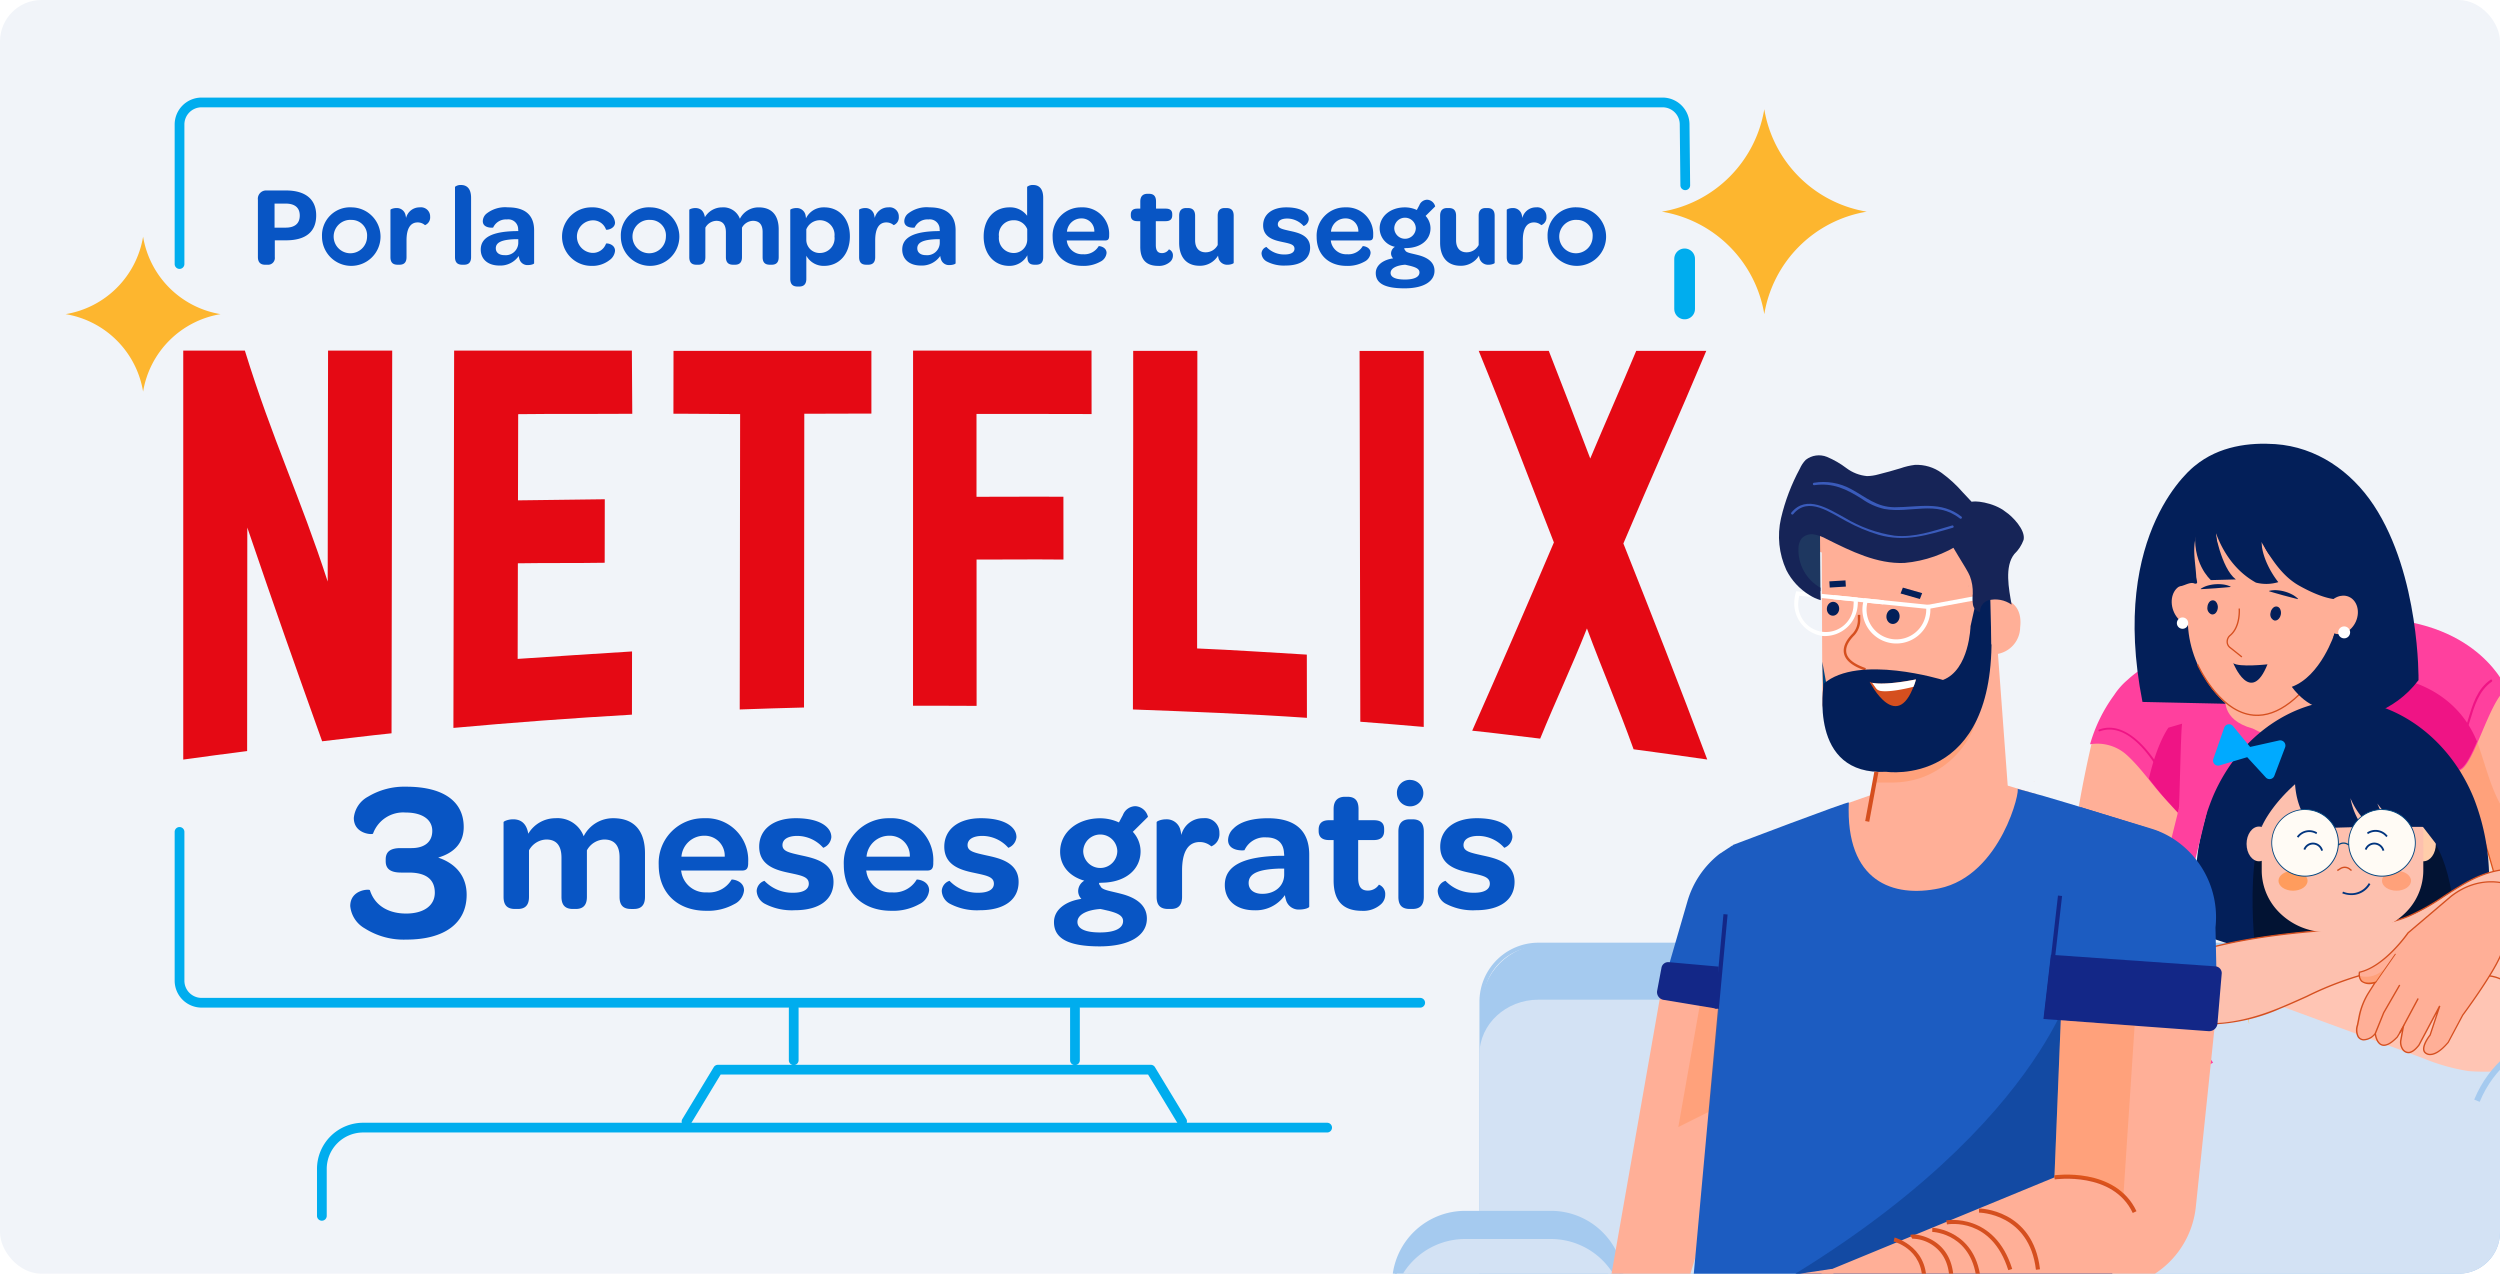 <svg xmlns="http://www.w3.org/2000/svg" xmlns:xlink="http://www.w3.org/1999/xlink" width="422" height="215" viewBox="0 0 422 215"><defs><style>.a,.ah{fill:#fff;}.b,.h{fill:none;}.c{clip-path:url(#a);}.d{fill:#f1f4f9;}.e{fill:#e50914;}.f{fill:#0855c4;}.g{fill:#00adee;}.h{stroke:#00adee;stroke-linecap:round;stroke-linejoin:round;stroke-width:3.5px;}.i{fill:#fdb62f;}.j{fill:#a5caef;}.at,.k{fill:#d3e2f4;}.l{fill:#ffaf97;}.m{fill:#d54f1f;}.n{opacity:0.19;}.o{fill:#ff6700;}.p{fill:#ff409e;}.q{fill:#ef1485;}.r{fill:#031f59;}.s{fill:#fca73b;}.t{fill:#ffbe53;}.u{fill:#021333;}.v{fill:#ffc5b4;}.w{fill:#fdc0ae;}.x{fill:#ffcdaa;}.y{fill:#0af;}.z{fill:#ffa17a;}.aa{fill:#ff9c5d;}.ab{fill:#00347e;}.ac{fill:#fffbf5;}.ad{fill:#00457f;}.ae{fill:#d75527;}.af{fill:#ed9232;}.ag{fill:#ffc75c;}.ai{fill:#f7ad83;}.aj{fill:#ff7434;}.ak{fill:#ffc422;}.al{fill:#0061bc;}.am{fill:#002168;}.an{clip-path:url(#b);}.ao{fill:#ffb65e;}.ap{opacity:0.38;}.aq{fill:#d98a32;}.ar{fill:#fbfffb;}.as{fill:#00418b;}.at{stroke:#a5caef;stroke-miterlimit:10;}.au{clip-path:url(#c);}.av{clip-path:url(#d);}.aw{fill:#162457;}.ax{clip-path:url(#e);}.ay{clip-path:url(#f);}.az{fill:#1e3760;}.ba{clip-path:url(#g);}.bb{clip-path:url(#i);}.bc{fill:#3a5bbb;}.bd{clip-path:url(#k);}.be{fill:#0075dc;}.bf{fill:#1c5cc1;}.bg{fill:#0098ff;}.bh{fill:#134aa3;}.bi{fill:#132787;}</style><clipPath id="a"><rect class="a" width="422" height="215" rx="7" transform="translate(13827.231 1966.392)"/></clipPath><clipPath id="b"><path class="b" d="M2422.624,1643.018l-3.2,7.693,4.422.938.274-8.494Z" transform="translate(-2419.42 -1643.018)"/></clipPath><clipPath id="c"><path class="b" d="M2465.946,1595.281c.688,1.215-2.059.865-2.388,2.222-.134.421,3.227,5.356,3.627,6.475a7.686,7.686,0,0,1,.486,2.976,7.015,7.015,0,0,0,.032,1.832,1.5,1.5,0,0,0,1.188,1.243,2.015,2.015,0,0,1,1.335-1.952,4.757,4.757,0,0,1,4,.71c-.47-2.648-1.226-6.454.457-8.541a6.244,6.244,0,0,0,1.564-2.388c.384-1.693-1.954-4.031-3.028-4.731-2.046-1.649-5.523-1.989-5.866-1.635-1.2,1.048.176,3.794-1.354,4.242" transform="translate(-2463.553 -1591.365)"/></clipPath><clipPath id="d"><rect class="b" width="1487.579" height="1590.882" transform="translate(0 129.446) rotate(-4.992)"/></clipPath><clipPath id="e"><path class="b" d="M2399.358,1596l.1,13.008s-3.152-3.442-4.607-4.037-.315-6.047-.315-6.047l2.721-2.851.674-.708Z" transform="translate(-2394.116 -1595.365)"/></clipPath><clipPath id="f"><rect class="b" width="1551.22" height="1566.96" transform="matrix(0.999, -0.052, 0.052, 0.999, 0, 80.794)"/></clipPath><clipPath id="g"><path class="b" d="M2420.745,1586.075a20.817,20.817,0,0,1-9.676,3.412c-4.633.2-9-1.972-13.156-4.045a6.879,6.879,0,0,0-2.143-.774,2.333,2.333,0,0,0-2.079.7,2.753,2.753,0,0,0-.519,1.652,7.317,7.317,0,0,0,3.705,6.65c-.023.675.07,1.424.046,2.1a7.324,7.324,0,0,1-1.918-.87,10.517,10.517,0,0,1-3.872-4.2,13.683,13.683,0,0,1-.908-8.75,33.719,33.719,0,0,1,3.176-8.367,5.108,5.108,0,0,1,1-1.5,3.627,3.627,0,0,1,3.582-.5,15.057,15.057,0,0,1,3.278,1.893,6.807,6.807,0,0,0,3.489,1.351,7.531,7.531,0,0,0,1.923-.288q1.88-.47,3.727-1.033a11.343,11.343,0,0,1,2.414-.57,7.134,7.134,0,0,1,4.533,1.36,21.252,21.252,0,0,1,3.529,3.239l2.537,2.708a1.153,1.153,0,0,1,.394.7,1.171,1.171,0,0,1-.243.635l-3.224,4.983" transform="translate(-2389.905 -1571.331)"/></clipPath><clipPath id="i"><path class="b" d="M2422.246,1596.065c-3.2.924-6.326,2.066-9.7,1.708a22.759,22.759,0,0,1-8.388-3.032c-2.729-1.478-6.418-3.965-9-.871-.17.209.147.474.315.265,2.555-3.1,6.314-.187,8.933,1.178a28.278,28.278,0,0,0,5.479,2.308c4.443,1.268,8.248.051,12.534-1.189.258-.071.115-.463-.144-.386Z" transform="translate(-2395.108 -1592.39)"/></clipPath><clipPath id="k"><path class="b" d="M2429.679,1588.748c-3.456-2.723-7.31-1.57-11.3-1.579-3.047-.021-4.858-1.734-7.372-3.091a9.763,9.763,0,0,0-6.228-1.045c-.262.023-.225.449.036.411,3.212-.446,5.432.662,8.042,2.3a10.653,10.653,0,0,0,3.8,1.716c4.429.79,8.772-1.528,12.762,1.612.206.16.477-.156.263-.319" transform="translate(-2404.598 -1582.903)"/></clipPath></defs><g class="c" transform="translate(-13827.231 -1966.392)"><g transform="translate(13805.995 1954.237)"><rect class="d" width="579" height="323" transform="translate(0.236 0.155)"/><g transform="translate(32.312 28.626)"><g transform="translate(19.857 42.708)"><path class="e" d="M1897.486,1497.881h-10.831c-.021,14.727-.042,24.265-.062,38.991-4.654-14.371-9.311-23.885-13.982-38.991h-10.4v69.037c3.511-.5,7.27-.979,10.784-1.437.01-14.429.02-23.3.03-37.729,4.836,14.2,7.809,22.581,12.631,36.078,3.78-.431,7.933-.963,11.716-1.347q.056-32.3.113-64.6" transform="translate(-1862.212 -1497.881)"/><path class="e" d="M1975.561,1497.881h-30q-.06,31.847-.122,63.693,15.054-1.37,30.137-2.238c.005-3.1.011-7.567.016-10.67-6.538.4-12.792.82-19.307,1.258.011-5.708.023-10.428.034-16.136,4.761-.082,9.791-.01,14.655-.093.005-3.12.011-7.6.017-10.719-4.82.086-9.91.1-14.652.186.011-5.708.022-8.84.034-14.548,2.983-.036,5.907-.041,8.826-.041h3.067c2.434,0,4.879,0,7.365-.024.006-3.1-.073-7.564-.068-10.668" transform="translate(-1899.836 -1497.881)"/><path class="e" d="M2046.642,1497.969h-33.407c-.005,3.084-.01,7.526-.015,10.61.479,0,.958,0,1.438,0,1.451,0,2.9.014,4.354.028s2.9.029,4.351.029l1.115,0c-.022,17.116-.044,32.749-.067,49.865,3.534-.132,7.317-.242,10.852-.332.017-17.022.032-32.562.048-49.584,3.735-.014,7.593-.025,11.327-.033,0-3.032,0-7.545,0-10.577" transform="translate(-1930.478 -1497.921)"/><path class="e" d="M2117.162,1497.881h-30.125q0,29.977-.009,59.951c1.164,0,2.342-.006,3.525-.006,2.409,0,4.836.009,7.208.027,0-8.481,0-16.22-.008-24.7q.887,0,1.79,0c1.4,0,2.824-.006,4.253-.012s2.865-.011,4.287-.011c1.466,0,2.919.006,4.339.026,0-3.041-.005-7.563-.008-10.6-1.341-.014-2.712-.018-4.1-.018-1.483,0-2.98,0-4.473.01s-2.974.01-4.432.01q-.838,0-1.664,0c0-5.452,0-8.529,0-13.981l3.523,0h7.141c2.91,0,5.823,0,8.761.017,0-3.048-.006-7.661-.009-10.709" transform="translate(-1963.844 -1497.881)"/><path class="e" d="M2154.816,1497.97c.027,20.177-.07,40.353-.044,60.53,9.632.359,19.753.748,29.372,1.412-.005-3.1-.011-7.567-.018-10.67-6.088-.358-12.427-.787-18.52-1.041-.027-17.279.068-32.951.041-50.23h-10.831" transform="translate(-1994.467 -1497.921)"/><path class="e" d="M2224.6,1497.973q.062,31.3.123,62.6c3.529.272,7.18.565,10.706.878q.018-31.716,0-63.475H2224.6" transform="translate(-2026.037 -1497.923)"/><path class="e" d="M2260.4,1497.975c4.332,10.551,8.293,21.13,12.691,32.334-4.571,10.762-9.224,21.453-13.79,31.777,3.782.373,7.7.919,11.475,1.34,2.711-6.649,5.178-11.767,7.892-18.6,2.709,7.274,5.172,12.893,7.875,20.4,3.773.489,8.665,1.192,12.433,1.728-4.567-12.211-9.563-24.926-14.157-36.467,4.575-10.839,9.242-21.185,13.993-32.516h-11.826c-2.933,7-4.95,11.5-7.76,18.171-2.619-6.937-4.375-11.425-7-18.172H2260.4" transform="translate(-2041.726 -1497.924)"/></g><g transform="translate(32.458 14.757)"><path class="f" d="M1889.717,1459.8v-9.666a1.4,1.4,0,0,1,1.483-1.579h3.234c3.293,0,5.122,1.464,5.122,4.217,0,2.772-1.771,4.2-5.1,4.2h-1.886v2.831a1.147,1.147,0,0,1-1.251,1.29h-.4C1890.141,1461.092,1889.717,1460.649,1889.717,1459.8Zm7.066-7.009c0-1.328-.827-2.022-2.407-2.022h-1.848v4.063h1.867C1895.956,1454.834,1896.783,1454.122,1896.783,1452.793Z" transform="translate(-1889.717 -1447.633)"/><path class="f" d="M1914.49,1453.758a4.939,4.939,0,1,1-5.025,4.91A4.73,4.73,0,0,1,1914.49,1453.758Zm-.019,2.118a2.82,2.82,0,1,0,2.6,2.831A2.619,2.619,0,0,0,1914.471,1455.876Z" transform="translate(-1898.644 -1449.984)"/><path class="f" d="M1937.248,1455.337a1.4,1.4,0,0,1-.867,1.425,1.88,1.88,0,0,0-1.232-.462c-1.309,0-1.887,1.155-1.887,3.042v2.811c0,.982-.5,1.29-1.194,1.29h-.289c-.732,0-1.232-.289-1.232-1.29v-7.971c0-.1.462-.308,1.02-.308a1.5,1.5,0,0,1,1.483,1.02,4.27,4.27,0,0,1,.135.655,2.347,2.347,0,0,1,2.33-1.791A1.542,1.542,0,0,1,1937.248,1455.337Z" transform="translate(-1908.175 -1449.984)"/><path class="f" d="M1950.436,1459.039v-11.86a1.5,1.5,0,0,1,1.02-.309c.809,0,1.695.424,1.695,2.176v9.993c0,.982-.5,1.29-1.194,1.29h-.289C1950.956,1460.329,1950.436,1460.041,1950.436,1459.039Z" transform="translate(-1917.166 -1446.87)"/><path class="f" d="M1964.4,1457.764h.308a1.14,1.14,0,0,0-.02-.27,1.661,1.661,0,0,0-1.906-1.695,2.355,2.355,0,0,0-2.311,1.367c-.019.038-1.752.173-1.752-1.078a1.718,1.718,0,0,1,.578-1.232,5.063,5.063,0,0,1,3.658-1.1c2.985,0,4.428,1.367,4.428,3.89v5.545c0,.135-.5.308-1.02.308a1.4,1.4,0,0,1-1.425-.9,3.89,3.89,0,0,1-.155-.636,3.753,3.753,0,0,1-3.253,1.617c-1.964,0-3.157-1.078-3.157-2.7C1958.378,1458.784,1960.419,1457.821,1964.4,1457.764Zm.308,1.366h-.52c-2.137.077-3.273.482-3.273,1.54,0,.713.558,1.156,1.463,1.156a2.119,2.119,0,0,0,2.33-2.022Z" transform="translate(-1920.757 -1449.984)"/><path class="f" d="M1988.376,1453.758a4.759,4.759,0,0,1,3.081.944,2.265,2.265,0,0,1,.924,1.617c0,1.1-1.463,1.31-1.521,1.194a2.315,2.315,0,0,0-2.369-1.56,2.752,2.752,0,0,0,0,5.488,2.35,2.35,0,0,0,2.369-1.56c.058-.116,1.521.039,1.521,1.213a2.171,2.171,0,0,1-.944,1.579,4.67,4.67,0,0,1-3.061.962,4.939,4.939,0,0,1,0-9.878Z" transform="translate(-1932.098 -1449.984)"/><path class="f" d="M2006.552,1453.758a4.939,4.939,0,1,1-5.025,4.91A4.73,4.73,0,0,1,2006.552,1453.758Zm-.019,2.118a2.82,2.82,0,1,0,2.6,2.831A2.618,2.618,0,0,0,2006.533,1455.876Z" transform="translate(-1940.263 -1449.984)"/><path class="f" d="M2037.705,1457.494v4.659c0,.982-.5,1.29-1.193,1.29h-.289c-.732,0-1.233-.289-1.233-1.29v-4.236c0-1.232-.538-1.886-1.636-1.886a2.188,2.188,0,0,0-1.848,1.155v4.968c0,.982-.5,1.29-1.194,1.29h-.289c-.713,0-1.232-.289-1.232-1.29v-4.178c0-1.29-.539-1.944-1.617-1.944a2.188,2.188,0,0,0-1.848,1.155v4.968c0,.982-.5,1.29-1.194,1.29h-.289c-.732,0-1.232-.289-1.232-1.29v-7.971c0-.1.481-.308,1.02-.308.674,0,1.406.288,1.617,1.54a3.376,3.376,0,0,1,2.908-1.656,2.971,2.971,0,0,1,3,1.926,3.51,3.51,0,0,1,3.158-1.926C2036.7,1453.758,2037.705,1455.28,2037.705,1457.494Z" transform="translate(-1949.794 -1449.984)"/><path class="f" d="M2063.777,1458.668c0,2.927-1.771,4.968-4.351,4.968a3.325,3.325,0,0,1-3-1.713v3.889c0,.982-.5,1.31-1.193,1.31h-.289c-.731,0-1.232-.309-1.232-1.31v-11.63c0-.1.482-.308,1.04-.308a1.518,1.518,0,0,1,1.559,1.31c.02.077.039.269.058.423a3.293,3.293,0,0,1,3.081-1.848C2061.986,1453.758,2063.777,1455.665,2063.777,1458.668Zm-2.6.019a2.477,2.477,0,0,0-4.756-1.213v1.771a2.23,2.23,0,0,0,2.33,2.215A2.471,2.471,0,0,0,2061.177,1458.688Z" transform="translate(-1963.851 -1449.984)"/><path class="f" d="M2081.63,1455.337a1.4,1.4,0,0,1-.867,1.425,1.88,1.88,0,0,0-1.232-.462c-1.309,0-1.886,1.155-1.886,3.042v2.811c0,.982-.5,1.29-1.194,1.29h-.289c-.732,0-1.232-.289-1.232-1.29v-7.971c0-.1.462-.308,1.02-.308a1.5,1.5,0,0,1,1.483,1.02,4.3,4.3,0,0,1,.135.655,2.347,2.347,0,0,1,2.33-1.791A1.542,1.542,0,0,1,2081.63,1455.337Z" transform="translate(-1973.446 -1449.984)"/><path class="f" d="M2094.24,1457.764h.308a1.153,1.153,0,0,0-.02-.27,1.661,1.661,0,0,0-1.906-1.695,2.354,2.354,0,0,0-2.31,1.367c-.019.038-1.752.173-1.752-1.078a1.717,1.717,0,0,1,.578-1.232,5.062,5.062,0,0,1,3.658-1.1c2.985,0,4.428,1.367,4.428,3.89v5.545c0,.135-.5.308-1.02.308a1.4,1.4,0,0,1-1.425-.9,3.921,3.921,0,0,1-.154-.636,3.754,3.754,0,0,1-3.254,1.617c-1.963,0-3.157-1.078-3.157-2.7C2088.213,1458.784,2090.254,1457.821,2094.24,1457.764Zm.308,1.366h-.52c-2.137.077-3.273.482-3.273,1.54,0,.713.558,1.156,1.463,1.156a2.119,2.119,0,0,0,2.33-2.022Z" transform="translate(-1979.451 -1449.984)"/><path class="f" d="M2113.3,1455.573c0-2.985,1.771-4.929,4.371-4.929a3.523,3.523,0,0,1,2.965,1.425v-4.891a1.5,1.5,0,0,1,1.02-.309c.809,0,1.694.424,1.694,2.176v9.993c0,.982-.481,1.29-1.194,1.29h-.269c-.617,0-1.079-.212-1.175-.943-.02-.211-.039-.424-.039-.655a3.41,3.41,0,0,1-3.062,1.791C2115.072,1460.522,2113.3,1458.519,2113.3,1455.573Zm7.355-1.252a2.385,2.385,0,0,0-2.33-1.5,2.448,2.448,0,0,0-2.446,2.753,2.5,2.5,0,0,0,2.408,2.773,2.259,2.259,0,0,0,2.368-2.254Z" transform="translate(-1990.792 -1446.87)"/><path class="f" d="M2139.4,1453.758a4.472,4.472,0,0,1,4.678,4.7v.174c-.019.462-.154.712-.655.712h-6.508l.058.308a2.608,2.608,0,0,0,2.7,2.022,2.8,2.8,0,0,0,2.638-1.368c.019-.038,1.329.077,1.329,1.156a1.835,1.835,0,0,1-1.04,1.463,5.753,5.753,0,0,1-3,.712c-3.061,0-5.063-1.906-5.063-4.89A4.775,4.775,0,0,1,2139.4,1453.758Zm-.019,1.867a2.431,2.431,0,0,0-2.427,2.234h4.622A2.134,2.134,0,0,0,2139.377,1455.625Z" transform="translate(-2000.387 -1449.984)"/><path class="f" d="M2160.227,1458.511V1454.2h-.481c-.77,0-1.117-.347-1.117-.963v-.154c0-.636.347-1,1.1-1h.5v-1.194c0-.886.443-1.309,1.213-1.309h.25c.713,0,1.194.307,1.194,1.309v1.194h1.637c.77,0,1.1.327,1.1.944v.173c0,.654-.347,1-1.117,1h-1.656v4.005c0,.924.289,1.386,1.04,1.386a1.378,1.378,0,0,0,1.174-.635,1.066,1.066,0,0,1,.674,1.058,1.375,1.375,0,0,1-.462,1.04,2.806,2.806,0,0,1-2.021.693C2161.19,1461.746,2160.227,1460.649,2160.227,1458.511Z" transform="translate(-2011.283 -1448.094)"/><path class="f" d="M2182.732,1455.279v7.952c0,.1-.481.309-1.02.309a1.506,1.506,0,0,1-1.521-1.02,3.112,3.112,0,0,1-.1-.521,3.548,3.548,0,0,1-3.1,1.714c-2.446,0-3.466-1.714-3.466-3.889v-4.544c0-.982.5-1.31,1.174-1.31h.308c.712,0,1.213.308,1.213,1.31v4.139c0,1.271.655,2.022,1.772,2.022a2.284,2.284,0,0,0,2.041-1.232v-4.929c0-.982.482-1.31,1.175-1.31h.289C2182.231,1453.969,2182.732,1454.277,2182.732,1455.279Z" transform="translate(-2018.019 -1450.079)"/><path class="f" d="M2198.9,1461.518a1.194,1.194,0,0,1,.827-1.078,4.11,4.11,0,0,0,3.1,1.271c1.059,0,1.636-.365,1.636-.963,0-.732-.75-.866-2-1.136-1.291-.27-3.293-.693-3.293-2.812,0-1.829,1.483-3.042,3.909-3.042,1.906,0,3.081.52,3.562,1.252a1.387,1.387,0,0,1,.231.77,1.348,1.348,0,0,1-.866,1.136,3.731,3.731,0,0,0-2.753-1.271c-1.039,0-1.6.385-1.6.981,0,.674.732.809,2,1.1,1.329.289,3.447.712,3.447,2.83,0,1.888-1.5,3.023-4.14,3.023a6.179,6.179,0,0,1-3.235-.713A1.636,1.636,0,0,1,2198.9,1461.518Z" transform="translate(-2029.487 -1449.984)"/><path class="f" d="M2220.741,1453.758a4.473,4.473,0,0,1,4.679,4.7v.174c-.019.462-.154.712-.655.712h-6.508l.057.308a2.609,2.609,0,0,0,2.7,2.022,2.8,2.8,0,0,0,2.638-1.368c.019-.038,1.328.077,1.328,1.156a1.836,1.836,0,0,1-1.039,1.463,5.753,5.753,0,0,1-3,.712c-3.061,0-5.064-1.906-5.064-4.89A4.776,4.776,0,0,1,2220.741,1453.758Zm-.02,1.867a2.43,2.43,0,0,0-2.426,2.234h4.621A2.134,2.134,0,0,0,2220.721,1455.625Z" transform="translate(-2037.16 -1449.984)"/><path class="f" d="M2234.1,1463.785c0-1.328,1.232-2.233,2.927-2.484a1.188,1.188,0,0,1-.347-.866,1.318,1.318,0,0,1,.654-1.079,3.209,3.209,0,0,1-2.58-3.1c0-2.021,1.791-3.562,4.274-3.562a4.854,4.854,0,0,1,2,.443l.423-.79a1.456,1.456,0,0,1,1.348-.943,1.475,1.475,0,0,1,1.329,1.136l-1.618,1.6a3.078,3.078,0,0,1,.829,2.079c0,1.945-1.6,3.292-4.044,3.35-.135,0-.25.019-.385.019a.353.353,0,0,0,.135.308c.135.462.943.52,2.253.866,1.329.347,2.715,1.059,2.715,2.638,0,1.81-1.848,2.965-5.064,2.965C2235.607,1466.365,2234.1,1465.517,2234.1,1463.785Zm7.375-.116c0-.616-.674-.866-1.56-1.1-.27-.057-.558-.135-.867-.192-1.386.1-2.445.578-2.445,1.386,0,.712.809,1.116,2.407,1.116S2241.479,1464.439,2241.479,1463.669Zm-.616-7.451a1.82,1.82,0,0,0-3.639,0,1.82,1.82,0,0,0,3.639,0Z" transform="translate(-2045.404 -1448.92)"/><path class="f" d="M2263.126,1455.279v7.952c0,.1-.482.309-1.02.309a1.507,1.507,0,0,1-1.522-1.02,3.241,3.241,0,0,1-.1-.521,3.548,3.548,0,0,1-3.1,1.714c-2.446,0-3.466-1.714-3.466-3.889v-4.544c0-.982.5-1.31,1.175-1.31h.308c.712,0,1.213.308,1.213,1.31v4.139c0,1.271.655,2.022,1.771,2.022a2.284,2.284,0,0,0,2.041-1.232v-4.929c0-.982.482-1.31,1.175-1.31h.289C2262.625,1453.969,2263.126,1454.277,2263.126,1455.279Z" transform="translate(-2054.362 -1450.079)"/><path class="f" d="M2281.144,1455.337a1.4,1.4,0,0,1-.867,1.425,1.881,1.881,0,0,0-1.232-.462c-1.309,0-1.887,1.155-1.887,3.042v2.811c0,.982-.5,1.29-1.194,1.29h-.289c-.732,0-1.232-.289-1.232-1.29v-7.971c0-.1.462-.308,1.02-.308a1.5,1.5,0,0,1,1.482,1.02,4.354,4.354,0,0,1,.135.655,2.347,2.347,0,0,1,2.33-1.791A1.542,1.542,0,0,1,2281.144,1455.337Z" transform="translate(-2063.64 -1449.984)"/><path class="f" d="M2292.048,1453.758a4.939,4.939,0,1,1-5.025,4.91A4.73,4.73,0,0,1,2292.048,1453.758Zm-.019,2.118a2.82,2.82,0,1,0,2.6,2.831A2.619,2.619,0,0,0,2292.029,1455.876Z" transform="translate(-2069.326 -1449.984)"/></g><g transform="translate(48.044 115.19)"><g transform="translate(0 1.133)"><path class="f" d="M1906.569,1653.333a4.875,4.875,0,0,1-2.481-3.785c0-2.83,3.282-2.906,3.321-2.677.8,2.562,3.092,3.939,6.107,3.939,2.977,0,4.847-1.339,4.847-3.518,0-2.256-1.489-3.4-4.39-3.4h-1.3c-1.87,0-2.6-.688-2.6-1.912v-.306c0-1.338.84-1.912,2.519-1.912h1.832c2.29,0,3.512-1.109,3.512-2.906,0-1.912-1.679-3.1-4.5-3.1a5.426,5.426,0,0,0-5.5,3.557c-.038.229-3.244.115-3.244-2.639a4.56,4.56,0,0,1,2.4-3.594,11.869,11.869,0,0,1,6.45-1.683c6.222,0,9.7,2.447,9.7,6.806,0,2.6-1.488,4.321-4.313,5.162,3.092,1.032,4.809,3.25,4.809,6.271,0,4.78-3.7,7.571-10.191,7.571A12.25,12.25,0,0,1,1906.569,1653.333Z" transform="translate(-1904.087 -1629.397)"/></g><g transform="translate(25.881)"><path class="f" d="M334.158,1257.971v7.369c0,1.553-.792,2.04-1.888,2.04h-.456c-1.157,0-1.949-.457-1.949-2.04v-6.7c0-1.949-.853-2.985-2.588-2.985a3.46,3.46,0,0,0-2.924,1.827v7.857c0,1.553-.792,2.04-1.888,2.04h-.457c-1.127,0-1.948-.457-1.948-2.04v-6.608c0-2.04-.853-3.076-2.558-3.076a3.46,3.46,0,0,0-2.924,1.827v7.857c0,1.553-.792,2.04-1.888,2.04h-.457c-1.156,0-1.949-.457-1.949-2.04v-12.607c0-.153.762-.488,1.614-.488,1.066,0,2.223.457,2.558,2.436a5.336,5.336,0,0,1,4.6-2.619,4.7,4.7,0,0,1,4.75,3.044,5.551,5.551,0,0,1,4.994-3.044C332.575,1252.063,334.158,1254.468,334.158,1257.971Z" transform="translate(-310.284 -1245.607)"/><path class="f" d="M370.1,1252.063a7.073,7.073,0,0,1,7.4,7.43v.274c-.03.731-.244,1.127-1.035,1.127H366.173l.091.487a4.125,4.125,0,0,0,4.263,3.2,4.43,4.43,0,0,0,4.172-2.162c.031-.061,2.1.122,2.1,1.827a2.9,2.9,0,0,1-1.644,2.315,9.1,9.1,0,0,1-4.75,1.126c-4.842,0-8.009-3.015-8.009-7.735A7.552,7.552,0,0,1,370.1,1252.063Zm-.031,2.953a3.843,3.843,0,0,0-3.837,3.532h7.308A3.374,3.374,0,0,0,370.071,1255.017Z" transform="translate(-336.207 -1245.607)"/><path class="f" d="M395.3,1264.335a1.89,1.89,0,0,1,1.309-1.706,6.5,6.5,0,0,0,4.9,2.01c1.675,0,2.589-.578,2.589-1.522,0-1.158-1.188-1.371-3.167-1.8-2.04-.427-5.207-1.1-5.207-4.446,0-2.893,2.344-4.811,6.181-4.811,3.015,0,4.873.822,5.634,1.979a2.2,2.2,0,0,1,.365,1.218,2.132,2.132,0,0,1-1.37,1.8,5.9,5.9,0,0,0-4.354-2.01c-1.644,0-2.527.609-2.527,1.553,0,1.065,1.157,1.279,3.167,1.735,2.1.457,5.45,1.127,5.45,4.477,0,2.984-2.375,4.781-6.547,4.781a9.782,9.782,0,0,1-5.116-1.127A2.592,2.592,0,0,1,395.3,1264.335Z" transform="translate(-352.574 -1245.607)"/><path class="f" d="M432.272,1252.063a7.073,7.073,0,0,1,7.4,7.43v.274c-.03.731-.244,1.127-1.035,1.127H428.344l.091.487a4.125,4.125,0,0,0,4.263,3.2,4.43,4.43,0,0,0,4.172-2.162c.031-.061,2.1.122,2.1,1.827a2.9,2.9,0,0,1-1.644,2.315,9.1,9.1,0,0,1-4.75,1.126c-4.842,0-8.009-3.015-8.009-7.735A7.552,7.552,0,0,1,432.272,1252.063Zm-.031,2.953a3.843,3.843,0,0,0-3.837,3.532h7.308A3.374,3.374,0,0,0,432.242,1255.017Z" transform="translate(-367.134 -1245.607)"/><path class="f" d="M457.47,1264.335a1.89,1.89,0,0,1,1.309-1.706,6.5,6.5,0,0,0,4.9,2.01c1.674,0,2.589-.578,2.589-1.522,0-1.158-1.188-1.371-3.167-1.8-2.04-.427-5.207-1.1-5.207-4.446,0-2.893,2.344-4.811,6.181-4.811,3.015,0,4.873.822,5.634,1.979a2.2,2.2,0,0,1,.365,1.218,2.132,2.132,0,0,1-1.37,1.8,5.9,5.9,0,0,0-4.354-2.01c-1.644,0-2.527.609-2.527,1.553,0,1.065,1.157,1.279,3.167,1.735,2.1.457,5.45,1.127,5.45,4.477,0,2.984-2.375,4.781-6.547,4.781a9.78,9.78,0,0,1-5.116-1.127A2.592,2.592,0,0,1,457.47,1264.335Z" transform="translate(-383.5 -1245.607)"/><path class="f" d="M495.161,1267.583c0-2.1,1.949-3.532,4.629-3.928a1.88,1.88,0,0,1-.548-1.371,2.081,2.081,0,0,1,1.036-1.7c-2.558-.731-4.081-2.558-4.081-4.9,0-3.2,2.832-5.633,6.76-5.633a7.669,7.669,0,0,1,3.167.7l.67-1.249a2.3,2.3,0,0,1,2.131-1.493,2.334,2.334,0,0,1,2.1,1.8l-2.558,2.528a4.868,4.868,0,0,1,1.309,3.289c0,3.076-2.527,5.207-6.394,5.3-.214,0-.4.03-.609.03a.556.556,0,0,0,.213.488c.213.731,1.492.822,3.562,1.371,2.1.548,4.294,1.675,4.294,4.172,0,2.863-2.923,4.689-8.008,4.689C497.537,1271.663,495.161,1270.323,495.161,1267.583Zm11.663-.183c0-.974-1.066-1.37-2.466-1.735-.427-.091-.883-.213-1.37-.3-2.193.152-3.868.914-3.868,2.193,0,1.126,1.279,1.766,3.806,1.766S506.824,1268.618,506.824,1267.4Zm-.974-11.784a2.878,2.878,0,0,0-5.755,0,2.878,2.878,0,0,0,5.755,0Z" transform="translate(-402.249 -1243.587)"/><path class="f" d="M540.235,1254.56a2.222,2.222,0,0,1-1.37,2.253,2.973,2.973,0,0,0-1.949-.731c-2.071,0-2.984,1.827-2.984,4.811v4.446c0,1.553-.792,2.04-1.888,2.04h-.457c-1.157,0-1.949-.457-1.949-2.04v-12.607c0-.153.731-.488,1.614-.488a2.374,2.374,0,0,1,2.345,1.614,6.874,6.874,0,0,1,.213,1.036,3.71,3.71,0,0,1,3.685-2.832A2.438,2.438,0,0,1,540.235,1254.56Z" transform="translate(-419.4 -1245.607)"/><path class="f" d="M562.076,1258.4h.487a1.857,1.857,0,0,0-.031-.426c-.061-1.736-1.127-2.68-3.015-2.68a3.722,3.722,0,0,0-3.654,2.161c-.031.061-2.771.274-2.771-1.705a2.718,2.718,0,0,1,.914-1.949c1-1.035,2.923-1.735,5.786-1.735,4.721,0,7,2.162,7,6.151v8.77c0,.213-.792.487-1.614.487a2.218,2.218,0,0,1-2.254-1.431,6.116,6.116,0,0,1-.243-1,5.94,5.94,0,0,1-5.146,2.558c-3.106,0-4.994-1.705-4.994-4.263C552.544,1260.011,555.772,1258.488,562.076,1258.4Zm.487,2.163h-.823c-3.38.121-5.177.761-5.177,2.436,0,1.127.883,1.827,2.315,1.827,2.131,0,3.654-1.31,3.685-3.2Z" transform="translate(-430.794 -1245.607)"/><path class="f" d="M586.582,1258.982v-6.821h-.761c-1.218,0-1.766-.548-1.766-1.522v-.244c0-1.005.548-1.583,1.735-1.583h.792v-1.888c0-1.4.7-2.07,1.919-2.07h.4c1.127,0,1.888.488,1.888,2.07v1.888h2.589c1.218,0,1.736.518,1.736,1.492v.274c0,1.035-.548,1.583-1.767,1.583h-2.619v6.334c0,1.462.457,2.193,1.644,2.193a2.179,2.179,0,0,0,1.857-1,1.687,1.687,0,0,1,1.066,1.675,2.174,2.174,0,0,1-.731,1.644,4.44,4.44,0,0,1-3.2,1.1C588.1,1264.1,586.582,1262.362,586.582,1258.982Z" transform="translate(-446.469 -1242.02)"/><path class="f" d="M612.758,1239.217a2.23,2.23,0,1,1-2.406,2.223A2.148,2.148,0,0,1,612.758,1239.217Zm-2.162,8.709c0-1.553.822-2.071,1.918-2.071h.457c1.127,0,1.918.488,1.918,2.071v11.023c0,1.553-.792,2.04-1.918,2.04h-.426c-1.157,0-1.949-.457-1.949-2.04Z" transform="translate(-459.55 -1239.217)"/><path class="f" d="M624.046,1264.335a1.889,1.889,0,0,1,1.31-1.706,6.5,6.5,0,0,0,4.9,2.01c1.675,0,2.589-.578,2.589-1.522,0-1.158-1.188-1.371-3.167-1.8-2.04-.427-5.207-1.1-5.207-4.446,0-2.893,2.344-4.811,6.181-4.811,3.015,0,4.873.822,5.634,1.979a2.2,2.2,0,0,1,.365,1.218,2.131,2.131,0,0,1-1.37,1.8,5.9,5.9,0,0,0-4.354-2.01c-1.644,0-2.527.609-2.527,1.553,0,1.065,1.157,1.279,3.167,1.735,2.1.457,5.451,1.127,5.451,4.477,0,2.984-2.375,4.781-6.547,4.781a9.778,9.778,0,0,1-5.115-1.127A2.591,2.591,0,0,1,624.046,1264.335Z" transform="translate(-466.362 -1245.607)"/></g></g><g transform="translate(104 163.275)"><path class="g" d="M2100.24,1728.289a.822.822,0,0,1-.7-.4l-5.042-8.328h-72.152l-5.041,8.328a.822.822,0,1,1-1.406-.85l5.281-8.724a.823.823,0,0,1,.7-.4h73.079a.822.822,0,0,1,.7.4l5.281,8.724a.821.821,0,0,1-.278,1.128A.811.811,0,0,1,2100.24,1728.289Z" transform="translate(-2015.777 -1717.921)"/></g><g transform="translate(169.555 152.917)"><path class="g" d="M2136.24,1709.421a.822.822,0,0,1-.822-.822v-8.76a.822.822,0,0,1,1.644,0v8.76A.822.822,0,0,1,2136.24,1709.421Z" transform="translate(-2135.418 -1699.017)"/></g><g transform="translate(122.085 152.917)"><path class="g" d="M2049.6,1709.421a.822.822,0,0,1-.822-.822v-8.76a.822.822,0,1,1,1.644,0v8.76A.822.822,0,0,1,2049.6,1709.421Z" transform="translate(-2048.782 -1699.017)"/></g><g transform="translate(18.407 123.133)"><path class="g" d="M2069.808,1675.139h-205.7a4.548,4.548,0,0,1-4.543-4.543v-25.114a.822.822,0,1,1,1.644,0V1670.6a2.9,2.9,0,0,0,2.9,2.9h205.7a.822.822,0,0,1,0,1.644Z" transform="translate(-1859.565 -1644.66)"/></g><g transform="translate(18.407 0)"><path class="g" d="M1860.387,1448.858a.822.822,0,0,1-.822-.822V1424.48a4.548,4.548,0,0,1,4.543-4.543h246.618a4.549,4.549,0,0,1,4.543,4.543l.108,10.26a.822.822,0,1,1-1.644,0l-.108-10.26a2.9,2.9,0,0,0-2.9-2.9H1864.108a2.9,2.9,0,0,0-2.9,2.9v23.556A.822.822,0,0,1,1860.387,1448.858Z" transform="translate(-1859.565 -1419.937)"/></g><line class="h" y1="8.454" transform="translate(273.288 27.226)"/><path class="i" d="M2327.664,1433.873h0a21.013,21.013,0,0,0-17.3-17.3h0a21.013,21.013,0,0,0,17.3-17.3h0a21.014,21.014,0,0,0,17.3,17.3h0A21.014,21.014,0,0,0,2327.664,1433.873Z" transform="translate(-2040.928 -1397.314)"/><path class="i" d="M1829.165,1481.6h0a15.89,15.89,0,0,0-13.079-13.078h0a15.891,15.891,0,0,0,13.079-13.079h0a15.89,15.89,0,0,0,13.079,13.079h0A15.89,15.89,0,0,0,1829.165,1481.6Z" transform="translate(-1816.086 -1431.966)"/><g transform="translate(213.762 58.428)"><g transform="translate(124.891 84.225)"><g transform="translate(0.338 0.339)"><rect class="j" width="106.18" height="71.729" rx="10.612"/></g><path class="j" d="M2614.167,1855.745h-86.935a9.972,9.972,0,0,1-9.961-9.961V1793.3a9.972,9.972,0,0,1,9.961-9.961h86.935a9.972,9.972,0,0,1,9.961,9.961v52.485A9.971,9.971,0,0,1,2614.167,1855.745Zm-86.935-71.729a9.293,9.293,0,0,0-9.283,9.283v52.485a9.293,9.293,0,0,0,9.283,9.284h86.935a9.293,9.293,0,0,0,9.283-9.283V1793.3a9.293,9.293,0,0,0-9.283-9.283Z" transform="translate(-2517.27 -1783.338)"/></g><g transform="translate(24.898 84.225)"><g transform="translate(0.338 0.339)"><rect class="j" width="99.993" height="71.729" rx="10.612"/></g><path class="j" d="M2350.254,1855.745H2269.5a9.971,9.971,0,0,1-9.96-9.961V1793.3a9.972,9.972,0,0,1,9.96-9.961h80.749a9.973,9.973,0,0,1,9.961,9.961v52.485A9.973,9.973,0,0,1,2350.254,1855.745Zm-80.749-71.729a9.293,9.293,0,0,0-9.282,9.283v52.485a9.293,9.293,0,0,0,9.282,9.283h80.749a9.294,9.294,0,0,0,9.284-9.283V1793.3a9.294,9.294,0,0,0-9.284-9.283Z" transform="translate(-2259.545 -1783.338)"/></g><g transform="translate(24.898 93.847)"><g transform="translate(0.338 0.339)"><path class="k" d="M2350.787,1809.012h-80.748c-5.314,0-9.623,3.983-9.623,8.894v44.322c0,4.911,4.309,8.894,9.623,8.894h80.748c5.314,0,9.623-3.983,9.623-8.894V1817.9C2360.41,1812.994,2356.1,1809.012,2350.787,1809.012Z" transform="translate(-2260.416 -1809.012)"/></g><path class="k" d="M2350.254,1870.924H2269.5c-5.491,0-9.96-4.14-9.96-9.231V1817.37c0-5.09,4.468-9.231,9.96-9.231h80.749c5.49,0,9.961,4.14,9.961,9.231v44.323C2360.215,1866.784,2355.746,1870.924,2350.254,1870.924Zm-80.749-62.107c-5.118,0-9.282,3.837-9.282,8.553v44.323c0,4.718,4.164,8.553,9.282,8.553h80.749c5.119,0,9.284-3.837,9.284-8.553V1817.37c0-4.716-4.165-8.553-9.284-8.553Z" transform="translate(-2259.545 -1808.139)"/></g><g transform="translate(124.891 93.847)"><g transform="translate(0.339 0.339)"><path class="k" d="M2614.7,1809.012h-86.933c-5.315,0-9.622,3.983-9.622,8.894v44.322c0,4.911,4.308,8.894,9.622,8.894H2614.7c5.314,0,9.622-3.983,9.622-8.894V1817.9C2624.323,1812.994,2620.015,1809.012,2614.7,1809.012Z" transform="translate(-2518.143 -1809.012)"/></g><path class="k" d="M2614.167,1870.924h-86.935c-5.491,0-9.961-4.14-9.961-9.231V1817.37c0-5.09,4.468-9.231,9.961-9.231h86.935c5.491,0,9.961,4.14,9.961,9.231v44.323C2624.127,1866.784,2619.658,1870.924,2614.167,1870.924Zm-86.935-62.107c-5.12,0-9.283,3.837-9.283,8.553v44.323c0,4.718,4.164,8.553,9.283,8.553h86.935c5.119,0,9.283-3.837,9.283-8.553V1817.37c0-4.716-4.163-8.553-9.283-8.553Z" transform="translate(-2517.27 -1808.139)"/></g><g transform="translate(25.234 117.294)"><path class="b" d="M2270.035,1907.572h80.749a9.623,9.623,0,0,0,9.623-9.622c-47.893,3.425-70.47-8.383-100-29.378v29.378a9.622,9.622,0,0,0,9.622,9.622Z" transform="translate(-2260.411 -1868.572)"/></g><g transform="translate(125.228 117.294)"><path class="b" d="M2527.764,1907.572H2614.7a9.621,9.621,0,0,0,9.622-9.621h0c-47.893,3.425-76.657-8.383-106.179-29.378v29.378a9.622,9.622,0,0,0,9.621,9.622Z" transform="translate(-2518.14 -1868.572)"/></g><g transform="translate(10.137 129.493)"><g transform="translate(0.339 0.34)"><path class="j" d="M2259.918,1925.168a11.948,11.948,0,0,0,.943-4.667v-7.618a11.991,11.991,0,0,0-11.991-11.991h-14.507a11.991,11.991,0,0,0-11.991,11.991v7.618a11.986,11.986,0,0,0,.472,3.342" transform="translate(-2222.373 -1900.891)"/></g><path class="j" d="M2259.7,1924.762l-.624-.263a11.6,11.6,0,0,0,.915-4.535v-7.62a11.665,11.665,0,0,0-11.651-11.652h-14.508a11.665,11.665,0,0,0-11.652,11.652v7.62a11.65,11.65,0,0,0,.459,3.248l-.652.188a12.34,12.34,0,0,1-.485-3.437v-7.62a12.344,12.344,0,0,1,12.33-12.329h14.508a12.343,12.343,0,0,1,12.327,12.329v7.62A12.26,12.26,0,0,1,2259.7,1924.762Z" transform="translate(-2221.499 -1900.015)"/></g><g transform="translate(10.136 134.249)"><g transform="translate(0.34 0.339)"><path class="k" d="M2260.408,1932.261a12,12,0,0,0,.452-3.272v-3.852a11.991,11.991,0,0,0-11.99-11.991h-14.506a11.991,11.991,0,0,0-11.991,11.991v3.852a11.994,11.994,0,0,0,.472,3.342" transform="translate(-2222.373 -1913.146)"/></g><path class="k" d="M2221.982,1931.891a12.343,12.343,0,0,1-.485-3.436V1924.6a12.344,12.344,0,0,1,12.33-12.33h14.508a12.343,12.343,0,0,1,12.327,12.33v3.851a12.319,12.319,0,0,1-.464,3.364l-.651-.185a11.687,11.687,0,0,0,.438-3.18V1924.6a11.665,11.665,0,0,0-11.65-11.653h-14.508a11.665,11.665,0,0,0-11.651,11.653v3.851a11.657,11.657,0,0,0,.459,3.248Z" transform="translate(-2221.497 -1912.273)"/></g><g transform="translate(189.193 39.796)"><path class="l" d="M2691.335,1669.48c8.677,15.378,15.738,27.106,24.413,42.482.239.478-1.556.657-1.914,1.075a14.856,14.856,0,0,1-2.214,1.794c-1.856.242-.341,1.976-2.214,2.214-1.079.119-.6,1.365-1.676,1.137a12.049,12.049,0,0,1-3.589-1.854c-4.249-2.872-9.335-5.027-12.026-9.453a26.485,26.485,0,0,1-2.511-6.64c-1.315-4.61-2.815-9.1-4.548-13.525-1.255-3.17-2.634-6.578-1.795-9.871.6-2.454,2.334-4.435,4.009-6.341A5.24,5.24,0,0,1,2689,1669a1.8,1.8,0,0,1,2.095.359c.12.119.181.358,0,.419-.119.119-.239-.239-.058-.18" transform="translate(-2683.004 -1668.827)"/></g><g transform="translate(189.071 39.675)"><path class="m" d="M2707.788,1718.142a1.169,1.169,0,0,1-.273-.035,9.877,9.877,0,0,1-3.1-1.529l-.529-.341c-1.051-.71-2.173-1.389-3.258-2.05-3.323-2.01-6.762-4.094-8.8-7.448a23.508,23.508,0,0,1-2.344-6.032l-.184-.638c-1.365-4.76-2.846-9.182-4.545-13.511l-.038-.109c-1.276-3.217-2.591-6.544-1.757-9.836.6-2.467,2.337-4.436,4.012-6.363l.023-.028a5.254,5.254,0,0,1,1.771-1.522,1.93,1.93,0,0,1,2.238.389.535.535,0,0,1,.123.208l.127-.071c4.339,7.691,8.341,14.583,12.211,21.246s7.847,13.549,12.2,21.236a.3.3,0,0,1,0,.253c-.1.246-.532.387-1.023.549a2.568,2.568,0,0,0-.915.409,14.4,14.4,0,0,1-2.281,1.835c-.85.109-.925.526-1.022,1.024a1.219,1.219,0,0,1-1.208,1.2.848.848,0,0,0-.73.6C2708.368,1717.845,2708.22,1718.142,2707.788,1718.142Zm-18.111-49.385a2.157,2.157,0,0,0-.818.163,5.063,5.063,0,0,0-1.706,1.461l-.028.03c-1.658,1.9-3.371,3.853-3.957,6.265-.82,3.218.485,6.511,1.747,9.694l.04.108c1.706,4.336,3.191,8.762,4.552,13.533l.184.638a23.251,23.251,0,0,0,2.317,5.975c2.011,3.306,5.424,5.37,8.724,7.367,1.089.657,2.211,1.337,3.266,2.047l.529.342a9.813,9.813,0,0,0,3.022,1.5c.468.1.57-.1.724-.409a1.076,1.076,0,0,1,.911-.73c.839-.109.918-.528,1-1.024a1.209,1.209,0,0,1,1.211-1.2,16.551,16.551,0,0,0,2.143-1.76,2.541,2.541,0,0,1,1.023-.474c.368-.119.826-.271.884-.413a.048.048,0,0,0,0-.054c-4.333-7.68-8.332-14.566-12.2-21.226s-7.82-13.464-12.124-21.1a.272.272,0,0,1-.164.191.18.18,0,0,1-.221,0,.28.28,0,0,1-.089-.321.174.174,0,0,1,.194-.085.191.191,0,0,0-.031-.034,1.42,1.42,0,0,0-1.14-.48Zm1.2.569-.067.193h0a.073.073,0,0,0,.04-.017h0a.065.065,0,0,0-.04,0l.047-.027h0a.038.038,0,0,0,.025-.028.218.218,0,0,0,0-.133Z" transform="translate(-2682.692 -1668.515)"/></g><g class="n" transform="translate(183.078 42.219)"><path class="o" d="M2673.854,1676.772c4.248,4.606,4.548,11.669,7.66,17.172,2.99,5.145,8.314,8.615,11.489,13.649a31.3,31.3,0,0,1,3.35,8.137c.238,1.024.417,2.214-.3,2.992a3.4,3.4,0,0,1-2.05.6l-7.24.362a2.692,2.692,0,0,1-1.2-.119c-.778-.3-1.137-1.14-1.495-1.856a222.91,222.91,0,0,0-13.989-26.746c-1.495-2.388-3.05-5.027-2.811-7.849.239-2.389,1.737-4.436,3.231-6.281a4.194,4.194,0,0,1,2.214-1.737c.958-.181,2.047.84,1.614,1.676" transform="translate(-2667.246 -1675.072)"/></g><g transform="translate(123.999 50.122)"><path class="l" d="M2519.235,1695.75c-4.729,20.368-6.027,40.1-1.3,46.383.778,1.075.021-3.948,1.157-3.232.362.239,2.388,3.292,2.873,3.23,1.437-.239,3.531-1.436,3.89-2.873.9-3.351,3.289-2.454,4.485-5.684a11.249,11.249,0,0,0,.419-2.931c.341-8.376,2.693-16.453,5.027-24.471.181-.72-.477-1.617-.657-2.334a3.909,3.909,0,0,0-2.153-1.976c-1.676-.836-4.609-4.485-6.523-4.844-1.853-.3-5.658-2.342-7.214-1.268" transform="translate(-2514.973 -1695.441)"/></g><g transform="translate(175.324 29.5)"><path class="p" d="M2670.179,1654.135s-4.49-11.188-21.779-11.847l-1.139,7.121,6.883,4.778Z" transform="translate(-2647.26 -1642.288)"/></g><g transform="translate(127.966 28.334)"><path class="p" d="M2591.121,1649.542a3.991,3.991,0,0,1-2.388-2.272c-.18-.358-.18-.778-.342-1.2a4.171,4.171,0,0,0-1.675-1.853c-3.292-2.157-7.6-2.049-11.307-3.35a23.443,23.443,0,0,0-4.37-1.5,12.65,12.65,0,0,0-4.486.362c-5.981,1.194-11.966,2.331-17.951,3.529-4.186.838-8.5,1.675-12.085,4.07-.717.478-1.365.9-2.047,1.315a15.515,15.515,0,0,0-2.932,2.156,11.826,11.826,0,0,0-2.275,2.573,26.18,26.18,0,0,0-4.068,8.314,7.392,7.392,0,0,1,5.981,1.617c2.692,2.334,5.088,6.1,7.361,8.257l.119.058c1.675,1.024,6.823,1.794,6.942,3.77.3,4.309-4.189,9.213-2.047,12.965a22.047,22.047,0,0,0,3.951-2.333c1.316-.778,3.05-1.257,4.367-.417.541.341.956.9,1.614,1.075,1.2.362,2.215-.836,2.873-1.915,3.948-5.862,9.336-11.007,16.037-13.163,2.573-.836,5.323-1.194,7.957-1.972a28.611,28.611,0,0,0,6.52-2.815c.72-.416-.177.42.362-.239,0,0-.182-.239.477-.539,2.389-1.194,4.907-11.727,7.779-13.7C2594.278,1649.784,2593.851,1650.62,2591.121,1649.542Z" transform="translate(-2525.197 -1639.282)"/></g><g transform="translate(187.877 39.797)"><path class="q" d="M2687.288,1668.883c-4.49,3.112-3.055,10.41-7.6,13.221-.177.119,0,.42.243.3,4.606-2.874,3.17-10.114,7.6-13.224C2687.7,1669,2687.465,1668.7,2687.288,1668.883Z" transform="translate(-2679.614 -1668.827)"/></g><g transform="translate(174.783 39.552)"><path class="q" d="M2650.6,1668.2h-1.256l-3.476,5.384s5.5,8.318,7,10.711a15.267,15.267,0,0,0,2.214,2.573,27.564,27.564,0,0,0,5.566-2.511c.18-.119.239-.119.3-.119,0-.062.058-.062.058-.119,0,0-.177-.239.478-.542.958-.477,1.917-2.388,2.872-4.667C2660.41,1669.215,2650.6,1668.2,2650.6,1668.2Z" transform="translate(-2645.864 -1668.198)"/></g><g transform="translate(135.481)"><path class="r" d="M2575.466,1598.771s-3.658,12.837-8.343,13.668c0,0,17.094,4.743,25.371-6.28,0,0,.266-17.672-7.561-29.518-3.818-5.78-9.686-9.83-16.594-10.318-4.28-.3-9.506.274-13.607,3.666,0,0-14.558,10.882-8.835,39.852l14.391.315,2.633-13.948Z" transform="translate(-2544.565 -1566.254)"/></g><g transform="translate(137.889 47.257)"><path class="q" d="M2556.388,1688.055l-2.312.679s-1.867,2.445-3.3,8.607a73,73,0,0,0,4.777,5.627l.239.238c.541.539-.539-.238,0,0,.182-1.675.362-14.132.6-15.152Z" transform="translate(-2550.772 -1688.055)"/></g><g transform="translate(129.395 47.937)"><path class="q" d="M2529.158,1690.4c4.548-1.614,8.615,4.253,10.352,7.421.12.181.419.058.341-.12-1.852-3.35-6.1-9.274-10.829-7.6a.164.164,0,1,0,.045.324h.009a.164.164,0,0,0,.065-.026Z" transform="translate(-2528.88 -1689.808)"/></g><g transform="translate(164.857 53.313)"><path class="s" d="M2620.281,1703.664l.341.362v-.119Z" transform="translate(-2620.281 -1703.664)"/></g><g transform="translate(150.808 32.632)"><path class="l" d="M2584.144,1660.437s-1.023,3.868,4.54,5.371l9.991,4.91,3.664-20.358Z" transform="translate(-2584.07 -1650.361)"/></g><g transform="translate(143.824 13.506)"><path class="r" d="M2566.407,1610.285s6.265-3.8,4.3-9.221l-4.148,1.072-.487,4.416Z" transform="translate(-2566.069 -1601.064)"/></g><g transform="translate(154.527 95.437)"><path class="t" d="M2593.931,1814.51c-.058-.778-.177-1.495-.239-2.272C2593.515,1813.074,2594.054,1815.469,2593.931,1814.51Z" transform="translate(-2593.656 -1812.238)"/></g><g transform="translate(156.119 93.222)"><path class="t" d="M2598.059,1808.8c-.062-.778-.181-1.494-.239-2.272C2597.582,1807.427,2598.118,1809.818,2598.059,1808.8Z" transform="translate(-2597.759 -1806.529)"/></g><g transform="translate(145.789 43.316)"><path class="r" d="M2619.4,1717.874a37.72,37.72,0,0,0-1.315-23.454c-4.187-10.291-13.164-16.276-21.422-16.514-8.434-.239-17.946,5.459-22.555,16.094a38.877,38.877,0,0,0-2.049,23.394C2581.583,1720.985,2600.551,1725.949,2619.4,1717.874Z" transform="translate(-2571.134 -1677.899)"/></g><g transform="translate(155.391 61.75)"><path class="u" d="M2625.869,1729.96s5.387,5.46,3.951,22.976l-33.029.178s-3.17-20.762,2.334-27.7Z" transform="translate(-2595.883 -1725.411)"/></g><g transform="translate(160.063 84.83)"><path class="v" d="M2608.412,1795.136c7.957,2.931,15.854,5.8,23.812,8.735a33.238,33.238,0,0,0,7.479,2.095,34.474,34.474,0,0,0,10.17-.72,6.266,6.266,0,0,0,2.333-.716c1.5-.9,1.975-2.754,2.388-4.436.6-2.388,1.137-4.845,1.733-7.24a3.68,3.68,0,0,0,.119-1.976,3.483,3.483,0,0,0-.836-1.315,14.786,14.786,0,0,0-15.616-3.831c-2.454.9-4.726,2.453-7.3,2.388a20.147,20.147,0,0,1-3.412-.541c-3.23-.539-6.52.119-9.693.716a31.24,31.24,0,0,0-6.639,1.856,10.267,10.267,0,0,0-5.027,4.486" transform="translate(-2607.925 -1784.898)"/></g><g transform="translate(139.432 71.837)"><path class="w" d="M2557.318,1766.884c-2.454,1.1-2.992,4.224-2.277,6.639a4.242,4.242,0,0,0,1.079,1.877,5.047,5.047,0,0,0,1.794.99c5.622,2.084,12.026.657,17.531-1.593s10.771-5.212,16.695-6.364q1.635-.281,3.231-.714a15.747,15.747,0,0,0,3.47-1.812c3.412-2.25,6.64-4.881,10.529-6.364a20.627,20.627,0,0,1,9.632-1.208,13.736,13.736,0,0,0-2.33-5.98,2.3,2.3,0,0,0-.6-.66,2.253,2.253,0,0,0-1.2-.273c-3.289-.166-6.457,1.208-9.212,2.907-2.754,1.646-5.326,3.624-8.318,4.884-4.187,1.812-8.974,2.031-13.58,2.416-9.394.71-18.909,1.975-27.582,5.432" transform="translate(-2554.749 -1751.41)"/></g><g transform="translate(139.016 71.721)"><path class="m" d="M2562.959,1777.432a17.215,17.215,0,0,1-6.029-1.022,5.15,5.15,0,0,1-1.838-1.013,4.394,4.394,0,0,1-1.121-1.941c-.729-2.458-.155-5.678,2.35-6.8l.093.207c-2.387,1.067-2.928,4.161-2.225,6.53a4.162,4.162,0,0,0,1.056,1.838,4.961,4.961,0,0,0,1.756.964c4.747,1.757,10.645,1.218,17.538-1.6,1.547-.632,3.1-1.331,4.6-2.008a56.207,56.207,0,0,1,12.192-4.389c1.087-.185,2.175-.425,3.239-.714a15.684,15.684,0,0,0,3.451-1.8c.826-.545,1.654-1.118,2.452-1.676a38.836,38.836,0,0,1,8.151-4.727,20.9,20.9,0,0,1,9.586-1.235,13.769,13.769,0,0,0-2.3-5.81,2.2,2.2,0,0,0-.577-.638,2.131,2.131,0,0,0-1.13-.249c-2.788-.14-5.808.808-9.2,2.9-.863.516-1.723,1.073-2.556,1.612a37.938,37.938,0,0,1-5.817,3.3c-3.81,1.646-8.131,1.99-12.309,2.323q-.687.054-1.369.112c-8.551.646-18.527,1.8-27.682,5.445l-.083-.211c9.183-3.657,19.179-4.812,27.747-5.46.454-.039.912-.074,1.37-.111,4.16-.331,8.462-.674,12.238-2.3a37.832,37.832,0,0,0,5.784-3.281c.833-.542,1.7-1.1,2.561-1.615,3.434-2.117,6.477-3.068,9.319-2.935a1.883,1.883,0,0,1,1.9.992,13.984,13.984,0,0,1,2.358,6.045l.019.143-.144-.016a20.635,20.635,0,0,0-9.625,1.207,38.52,38.52,0,0,0-8.1,4.7c-.8.557-1.631,1.131-2.457,1.676a15.917,15.917,0,0,1-3.507,1.83c-1.08.294-2.175.535-3.267.721a55.985,55.985,0,0,0-12.139,4.372c-1.5.678-3.062,1.378-4.611,2.011A31.187,31.187,0,0,1,2562.959,1777.432Z" transform="translate(-2553.678 -1751.11)"/></g><g transform="translate(154.382 64.623)"><ellipse class="w" cx="2.095" cy="2.931" rx="2.095" ry="2.931"/></g><g transform="translate(182.146 64.623)"><ellipse class="x" cx="2.095" cy="2.931" rx="2.095" ry="2.931"/></g><g transform="translate(156.945 50.621)"><path class="w" d="M2627.184,1696.726h-27.3v21.422a10.041,10.041,0,0,0,2.388,6.462h0a11.343,11.343,0,0,0,8.735,3.948h5.029a11.341,11.341,0,0,0,8.735-3.948h0a10.04,10.04,0,0,0,2.388-6.462Z" transform="translate(-2599.888 -1696.726)"/></g><g transform="translate(153.844 45.681)"><path class="r" d="M2595.01,1702.937s1.969-4.971,9.028-9.816c0,0,1.381-4.066,7.424-2.391l4.07,5.8,1.915.3,9.932,12.863-.239-14.671-2.815-5.746s-3.59-2.331-4.488-2.331-7.121-2.934-7.121-2.934-5.8.119-6.162,0-5.265.481-6.462.6a17.706,17.706,0,0,0-3.948,1.436s-2.931,4.367-3.709,3.412c-.362-.478-.541,5.088-.541,5.623S2595.01,1702.937,2595.01,1702.937Z" transform="translate(-2591.896 -1683.995)"/></g><g transform="translate(162.529 49.427)"><path class="r" d="M2614.454,1698.255s-1.272,6.94,3.1,10.888l8.212-.239a11.439,11.439,0,0,1-2.095-4.845s1.364,3.528,3.948,4.845h2.633a24.427,24.427,0,0,1-2.046-3.948,16.627,16.627,0,0,0,4.067,3.948h4.067l-1.024-7.537-4.306-3.47-4.907-3.474-5.146-.773-3.752,2.047Z" transform="translate(-2614.281 -1693.65)"/></g><g transform="translate(148.724 47.353)"><path class="y" d="M2584.959,1692.135l-2.905-3.531a.867.867,0,0,0-1.455.232l-1.845,5.3a.853.853,0,0,0,1.044,1.118l4.669-1.39,3.129,3.412a.86.86,0,0,0,1.213.078h0a.866.866,0,0,0,.241-.354l1.811-4.784a.885.885,0,0,0-.969-1.183Z" transform="translate(-2578.699 -1688.304)"/></g><g transform="translate(153.736 50.634)"><path class="b" d="M2592.374,1699.762l-.256-.085a.691.691,0,0,1-.475-.855h0l.008-.025.5-1.534a.693.693,0,0,1,.856-.475l.025.008.256.084a.692.692,0,0,1,.47.858h0l-.007.022-.476,1.539A.844.844,0,0,1,2592.374,1699.762Z" transform="translate(-2591.616 -1696.76)"/></g><g transform="translate(169.641 71.381)"><path class="m" d="M2632.735,1751l-.123-.2.478-.3a1.456,1.456,0,0,1,1.75.065l.3.242-.146.184-.3-.239a1.23,1.23,0,0,0-1.47-.059Z" transform="translate(-2632.612 -1750.234)"/></g><g transform="translate(177.239 72.102)"><ellipse class="z" cx="2.453" cy="1.675" rx="2.453" ry="1.675"/></g><g transform="translate(159.77 72.102)"><ellipse class="aa" cx="2.453" cy="1.675" rx="2.453" ry="1.675"/></g><g transform="translate(170.535 74.17)"><path class="ab" d="M2636.478,1759.442a4.273,4.273,0,0,1-1.562-.293l.129-.29a3.441,3.441,0,0,0,4.347-1.437l.271.171A3.631,3.631,0,0,1,2636.478,1759.442Z" transform="translate(-2634.915 -1757.422)"/></g><g transform="translate(158.634 61.75)"><circle class="ac" cx="5.623" cy="5.623" r="5.623"/></g><g transform="translate(158.552 61.669)"><path class="ad" d="M2609.735,1736.611a5.7,5.7,0,1,1,5.706-5.7h0A5.709,5.709,0,0,1,2609.735,1736.611Zm0-11.259a5.548,5.548,0,1,0,5.544,5.551h0v-.008a5.55,5.55,0,0,0-5.544-5.534Z" transform="translate(-2604.031 -1725.202)"/></g><g transform="translate(171.616 61.75)"><circle class="ac" cx="5.623" cy="5.623" r="5.623"/></g><g transform="translate(171.534 61.669)"><path class="ad" d="M2643.2,1736.611a5.7,5.7,0,1,1,5.7-5.7h0A5.711,5.711,0,0,1,2643.2,1736.611Zm0-11.259a5.548,5.548,0,1,0,5.548,5.547h0v0a5.552,5.552,0,0,0-5.548-5.534Z" transform="translate(-2637.491 -1725.202)"/></g><g transform="translate(163.991 67.336)"><path class="ab" d="M2621.034,1741.2a1.44,1.44,0,0,0-1.4-1.075,1.389,1.389,0,0,0-1.29.918l-.293-.119a1.7,1.7,0,0,1,1.583-1.116,1.754,1.754,0,0,1,1.706,1.317Z" transform="translate(-2618.049 -1739.809)"/></g><g transform="translate(174.343 67.336)"><path class="ab" d="M2647.716,1741.2a1.439,1.439,0,0,0-1.4-1.075,1.388,1.388,0,0,0-1.291.918l-.292-.119a1.705,1.705,0,0,1,1.583-1.116,1.753,1.753,0,0,1,1.706,1.317Z" transform="translate(-2644.731 -1739.809)"/></g><g transform="translate(162.878 65.253)"><path class="ab" d="M2615.426,1735.7l-.246-.2a2.564,2.564,0,0,1,3.413-.7l-.126.29A2.241,2.241,0,0,0,2615.426,1735.7Z" transform="translate(-2615.18 -1734.441)"/></g><g transform="translate(174.722 65.193)"><path class="ab" d="M2648.948,1735.5a2.288,2.288,0,0,0-3.108-.5l-.133-.286a2.576,2.576,0,0,1,3.472.576Z" transform="translate(-2645.706 -1734.284)"/></g><g transform="translate(169.8 67.31)"><path class="ad" d="M2633.151,1740.274l-.13-.171a1.446,1.446,0,0,1,1.912,0l-.15.153A1.233,1.233,0,0,0,2633.151,1740.274Z" transform="translate(-2633.021 -1739.742)"/></g><g transform="translate(141.254 86.137)"><path class="o" d="M2559.915,1791.478c-.8-1.051-.342-3.122-.317-3.209l.229.051c0,.021-.457,2.049.279,3.013Z" transform="translate(-2559.445 -1788.268)"/></g><g transform="translate(139.584 86.804)"><path class="s" d="M2556.9,1791.816a2.048,2.048,0,0,1-1.488-.735,1.5,1.5,0,0,1-.255-1.095l.155.03a1.346,1.346,0,0,0,.229.973,1.889,1.889,0,0,0,1.365.682Z" transform="translate(-2555.141 -1789.986)"/></g><g class="n" transform="translate(130.15 87.538)"><path class="o" d="M2537.649,1801.631c1.136,0,2.629-2.153,2.629-2.153a6.309,6.309,0,0,1,1.737-6.581,1.027,1.027,0,0,0-.6-.178h.539a3.173,3.173,0,0,1-1.733-.839c-1.136,1.315-2.214,2.634-3.351,3.889a6.75,6.75,0,0,1-1.617,1.556c-.359.239-.778.419-1.137.657a5.03,5.03,0,0,0-.836.778c-.6.657-1.259,1.314-1.856,1.972a2.284,2.284,0,0,0-.538.78,1.926,1.926,0,0,0-.059.6l.178.058A13.143,13.143,0,0,1,2537.649,1801.631Z" transform="translate(-2530.825 -1791.879)"/></g><g transform="translate(198.397 73.361)"><path class="ae" d="M2710.5,1756.349l-3.77-.778.048-.232,3.77.778Z" transform="translate(-2706.728 -1755.338)"/></g><g transform="translate(198.002 103.95)"><path class="af" d="M2709.337,1835.353a8.153,8.153,0,0,1-3.627-.969l.123-.2c.034.021,3.439,1.975,6.093.184l.134.194A4.774,4.774,0,0,1,2709.337,1835.353Z" transform="translate(-2705.709 -1834.179)"/></g><g transform="translate(172.968 73.942)"><path class="l" d="M2690.156,1766.064s-1.365-5.385-12.925-5.985c0,0-6.342-.778-10.351-2.75,0,0-4.664-1.976-9.752,1.972l-7.24,6.165s-3.889,5.681-8.189,6.641c0,0-.6,2.513,2.63,1.736l-1.136,1.794a12.072,12.072,0,0,0-1.495,3.648l-.367,1.746a2.511,2.511,0,0,0,.122,1.976c.417.655,1.556.9,2.87-.539,0,0,.419,4.009,3.712.6l1.024-1.676-.42,2.273a2.156,2.156,0,0,0,.342,1.5c.478.6,1.315,1.023,2.692-.721l3.531-6.64-1.618,4.907s-1.733,2.153-.836,2.992c0,0,1.256,1.365,3.89-1.737l2.453-4.606s5.084-6.824,6.463-10.236l1.555-.3a13.75,13.75,0,0,0,6.043,3.228s3.351,1.259,3.589,3.112a16.875,16.875,0,0,0,7.07-4.254s5.436-2.685,7.049-2.974Z" transform="translate(-2641.188 -1756.835)"/></g><g transform="translate(172.851 73.845)"><path class="m" d="M2653.418,1785.957a1.3,1.3,0,0,1-.932-.341c-.925-.864.642-2.9.819-3.13l1.177-3.565-2.88,5.414q-1.024,1.3-1.87,1.3h0a1.306,1.306,0,0,1-1.024-.563,2.278,2.278,0,0,1-.387-1.583l.3-1.647-.682,1.121c-1.113,1.16-2.027,1.61-2.73,1.365-.781-.271-1.065-1.3-1.153-1.77a2.57,2.57,0,0,1-1.931.915,1.254,1.254,0,0,1-.963-.57,2.617,2.617,0,0,1-.133-2.071l.341-1.726a12.131,12.131,0,0,1,1.512-3.688l.982-1.556a2.311,2.311,0,0,1-2.129-.341,1.837,1.837,0,0,1-.365-1.6v-.072h.073c4.215-.934,8.086-6.537,8.124-6.592l.024-.023,7.24-6.162c5.084-3.952,9.827-2.014,9.875-1.993,3.95,1.945,10.256,2.729,10.318,2.729,11.392.591,12.942,5.756,13.023,6.064l.767,1.982-.139.027c-1.566.29-6.415,4.712-6.466,4.756a8.587,8.587,0,0,1-7.711,2.48l-.075-.02v-.078c-.225-1.764-3.48-3-3.514-3.016a14.1,14.1,0,0,1-6.04-3.214l-1.431.277c-1.4,3.412-6.4,10.131-6.452,10.2l-2.447,4.589c-1.167,1.385-2.211,2.084-3.119,2.1Zm1.5-8.372.218.092-1.638,4.944c-.46.573-1.518,2.2-.845,2.829a1.074,1.074,0,0,0,.8.273c.573-.018,1.546-.376,2.917-2l2.44-4.586c.062-.085,5.1-6.865,6.455-10.236l.024-.058,1.685-.324.045.048a13.588,13.588,0,0,0,5.989,3.2c.146.054,3.336,1.269,3.664,3.128a8.432,8.432,0,0,0,7.411-2.442c.2-.181,4.7-4.286,6.445-4.777l-.682-1.74c0-.054-1.5-5.309-12.816-5.9-.071,0-6.414-.8-10.4-2.763-.04-.017-4.66-1.9-9.628,1.962l-7.225,6.142c-.215.306-4.01,5.677-8.189,6.66a1.547,1.547,0,0,0,.314,1.3c.4.4,1.136.471,2.188.219l.286-.069-1.3,2.05a11.942,11.942,0,0,0-1.464,3.635l-.341,1.733a2.437,2.437,0,0,0,.1,1.883,1.025,1.025,0,0,0,.785.464,2.489,2.489,0,0,0,1.9-1.024l.178-.194.027.263c0,.017.171,1.518,1.025,1.815.618.212,1.447-.222,2.477-1.286l1.333-2.208-.535,2.91a2.049,2.049,0,0,0,.341,1.405,1.061,1.061,0,0,0,.831.465h0c.484,0,1.047-.4,1.675-1.191Z" transform="translate(-2640.885 -1756.586)"/></g><g transform="translate(175.994 91.31)"><path class="m" d="M2649.208,1809.9l-.222-.089,1.437-3.531,2.7-4.681.2.12-2.692,4.663Z" transform="translate(-2648.986 -1801.601)"/></g><g transform="translate(180.136 93.591)"><g transform="translate(0 0)"><g transform="translate(0)"><rect class="m" width="6.585" height="0.235" transform="translate(0 5.805) rotate(-61.83)"/></g></g></g><g transform="translate(197.346 83.591)"><path class="ag" d="M2705.752,1781.7a4.857,4.857,0,0,1-1.733,2.629" transform="translate(-2704.019 -1781.704)"/></g><g transform="translate(197.268 83.574)"><path class="m" d="M2703.975,1784.4l-.157-.177a4.911,4.911,0,0,0,1.706-2.559l.236.034A5.038,5.038,0,0,1,2703.975,1784.4Z" transform="translate(-2703.818 -1781.66)"/></g><g transform="translate(176.046 86.071)"><g transform="translate(0 0)"><g transform="translate(0)"><rect class="m" width="5.974" height="0.157" transform="translate(0 4.905) rotate(-55.19)"/></g></g></g><g class="n" transform="translate(173.473 87.838)"><path class="o" d="M2642.488,1794.624s2.692,1.024,4.844-1.972l-2.152,3.111C2645.118,1795.823,2643.026,1796.542,2642.488,1794.624Z" transform="translate(-2642.488 -1792.652)"/></g><g transform="translate(195.313 89.696)"><path class="m" d="M2703.214,1800.537c-1.153-2.538-4.414-2.859-4.435-2.861l.02-.235c.034,0,3.437.341,4.647,3Z" transform="translate(-2698.779 -1797.44)"/></g><g transform="translate(142.917 11.733)"><path class="l" d="M2575.692,1630.559h0c-3.441.04-10.011-6.8-10.4-15.321l-1.564-18.743,31.076.569-5.8,23.89C2587.972,1626.411,2581.128,1631.678,2575.692,1630.559Z" transform="translate(-2563.731 -1596.495)"/></g><g transform="translate(140.804 22.955)"><g transform="translate(0 0)"><g transform="translate(0)"><ellipse class="l" cx="2.769" cy="3.506" rx="2.769" ry="3.506" transform="matrix(0.939, -0.344, 0.344, 0.939, 0, 1.903)"/></g></g></g><g transform="translate(142.615 29.325)"><circle class="ah" cx="0.959" cy="0.959" r="0.959"/></g><g transform="translate(137.501 55.876)"><path class="p" d="M2556.644,1710.271l-6.871,27.7h4.963l5.168-21.172Z" transform="translate(-2549.773 -1710.271)"/></g><g transform="translate(150.999 27.81)"><path class="m" d="M2587.087,1646.206l-2.008-1.6a1.336,1.336,0,0,1-.514-1.051,1.5,1.5,0,0,1,.553-1.174c1.712-1.447,1.483-4.4,1.48-4.427l.224-.022c0,.03.274,3.074-1.561,4.623a1.273,1.273,0,0,0-.472,1,1.117,1.117,0,0,0,.428.875l2.008,1.6Z" transform="translate(-2584.565 -1637.933)"/></g><g transform="translate(147.776 26.438)"><g transform="translate(0.049 0.062)"><ellipse class="r" cx="1.084" cy="0.76" rx="1.084" ry="0.76" transform="matrix(0.062, -0.998, 0.998, 0.062, 0, 2.163)"/></g><path class="r" d="M2576.991,1636.774a1.108,1.108,0,0,1-.731-1.24h0a1.454,1.454,0,0,1,.294-.814.774.774,0,0,1,.652-.323.716.716,0,0,1,.5.26,1.387,1.387,0,0,1,.3.987,1.46,1.46,0,0,1-.295.813.771.771,0,0,1-.652.323A.572.572,0,0,1,2576.991,1636.774Zm-.506-1.226c-.034.535.227.974.586,1.009a.556.556,0,0,0,.461-.241,1.244,1.244,0,0,0,.246-.687,1.161,1.161,0,0,0-.242-.824.517.517,0,0,0-.345-.184.556.556,0,0,0-.461.241,1.23,1.23,0,0,0-.246.687Z" transform="translate(-2576.257 -1634.397)"/></g><g transform="translate(158.361 27.466)"><g transform="translate(0 0)"><g transform="translate(0)"><ellipse class="r" cx="1.084" cy="0.76" rx="1.084" ry="0.76" transform="translate(0 2.135) rotate(-80.066)"/></g><g transform="translate(0.05 0.012)"><path class="r" d="M2604.35,1639.443h0a1.074,1.074,0,0,1-.655-1.329h0a1.39,1.39,0,0,1,.52-.891.728.728,0,0,1,.541-.138h.007a.774.774,0,0,1,.558.468,1.458,1.458,0,0,1,.1.861C2605.3,1639.062,2604.823,1639.521,2604.35,1639.443Zm-.437-1.291c-.09.529.12,1.007.472,1.068h0c.352.058.711-.319.8-.845a1.224,1.224,0,0,0-.078-.725.556.556,0,0,0-.393-.342h0a.5.5,0,0,0-.375.1,1.152,1.152,0,0,0-.427.745Z" transform="translate(-2603.666 -1637.077)"/></g></g></g><g transform="translate(146.653 23.704)"><path class="r" d="M2573.36,1628.129a4.234,4.234,0,0,1,1.224-.547,6.356,6.356,0,0,1,1.248-.215,6.436,6.436,0,0,1,1.266.033,4.292,4.292,0,0,1,1.29.361l0,.068c-.836.09-1.674.145-2.511.218-.839.049-1.676.118-2.517.15Z" transform="translate(-2573.36 -1627.35)"/></g><g transform="translate(158.18 24.719)"><path class="r" d="M2603.089,1630.086a4.279,4.279,0,0,1,1.336-.107,6.224,6.224,0,0,1,1.248.213,6.384,6.384,0,0,1,1.184.453,4.277,4.277,0,0,1,1.1.77l-.019.066c-.818-.193-1.627-.421-2.44-.631-.808-.233-1.62-.448-2.423-.7Z" transform="translate(-2603.071 -1629.965)"/></g><g transform="translate(152.138 37.043)"><path class="r" d="M2593.276,1661.928s-4.812.54-5.777-.2C2587.5,1661.731,2590.425,1669.023,2593.276,1661.928Z" transform="translate(-2587.499 -1661.731)"/></g><g transform="translate(149.501 8.12)"><path class="r" d="M2580.7,1591.547c-.047,2.773,1.52,5.3,3.15,7.539a9.133,9.133,0,0,0,2.448,2.546,3.367,3.367,0,0,0,3.374.242,13.52,13.52,0,0,1-1.6-6.249c1.667,2.845,3.506,5.783,6.382,7.395,2.209,1.239,5.691,2.875,8.128,2.182.533-.151.295-1.678.689-2.066a4.03,4.03,0,0,0,.869-1.695c1.1-3.4,2.19-7.094,1.025-10.472a2.21,2.21,0,0,0-.431-.809,2.486,2.486,0,0,0-1.008-.566,40.128,40.128,0,0,0-16.992-2.274,6.973,6.973,0,0,0-2.442.532,7.428,7.428,0,0,0-2.494,2.342" transform="translate(-2580.702 -1587.184)"/></g><g transform="translate(141.358 9.581)"><path class="r" d="M2567.688,1593.566a16.465,16.465,0,0,0,1.4,8.875l-3.072.24a.673.673,0,0,1-.417-.057.657.657,0,0,1-.218-.325,16.219,16.219,0,0,1-1.171-5.275c-.655,2.2-.071,4.545.033,6.836.006.124.21.948.124,1.037a.4.4,0,0,1-.457.052c-.921-.355-2.067.776-2.988.421-.269-.1-.573-2.43-.774-2.637a1.938,1.938,0,0,1-.408-1.26,33.355,33.355,0,0,1,.447-7.041,4.53,4.53,0,0,1,1.133-2.83,3.052,3.052,0,0,1,2.8-.514,8.071,8.071,0,0,1,2.59,1.4" transform="translate(-2559.713 -1590.948)"/></g><g transform="translate(147.959 9.707)"><path class="r" d="M2576.728,1591.273s.622,9.651,8,13.737a7.037,7.037,0,0,0,3.783-.078s-4.1-4.906-2.488-9.433Z" transform="translate(-2576.728 -1591.273)"/></g><g transform="translate(145.696 14.183)"><path class="r" d="M2574.189,1603.09s1.065,6.531,3.582,8.445l-4.213.115s-3.393-2.942-2.519-8.84Z" transform="translate(-2570.895 -1602.81)"/></g><g transform="translate(166.478 24.744)"><g transform="translate(0 0)"><g transform="translate(0)"><ellipse class="l" cx="3.331" cy="2.749" rx="3.331" ry="2.749" transform="matrix(0.397, -0.918, 0.918, 0.397, 0, 6.115)"/></g></g></g><g transform="translate(169.846 30.838)"><circle class="ah" cx="1.009" cy="1.009" r="1.009"/></g><g transform="translate(95.312 14.192)"><path class="ai" d="M2441.049,1605.568l2.942-2.179,1.943-.528a.986.986,0,0,1,1.121.525h0a.466.466,0,0,1-.219.6l-2.13.916-1.469,2.264,3.132-1.014,1.9.985a.6.6,0,0,1,.333.7h0a.648.648,0,0,1-.743.537.612.612,0,0,1-.111-.028l-1.367-.427-5.35,1.895s6.592.052,6.046,2.307l-3.947-.787-.928-3.1Z" transform="translate(-2441.032 -1602.833)"/></g><g transform="translate(118.424 56.981)"><path class="aj" d="M2500.6,1713.119a1.376,1.376,0,0,1,.256.07Z" transform="translate(-2500.601 -1713.119)"/></g><g transform="translate(137.826 95.038)"><path class="p" d="M2556.8,1812.142l-5.346,2.732-.848-.918,1.48-1.3s2.07-1.249,2.151-1.3c.124-.05,1.21-.152,1.21-.152Z" transform="translate(-2550.609 -1811.21)"/></g><g transform="translate(138.958 96.626)"><path class="p" d="M2558.878,1815.3l-5.351,2.649.84,1.508,1.1.232s1.731-.558,1.9-.609a9.864,9.864,0,0,0,1.708-.977,1.527,1.527,0,0,0,.377-.776c.03-.211.132-.637.132-.637Z" transform="translate(-2553.528 -1815.301)"/></g><g transform="translate(139.603 97.386)"><path class="p" d="M2559.812,1817.262s2.594,4.345,4.509,7.092l-4.4,2.428a21.571,21.571,0,0,1-4.733-6.577Z" transform="translate(-2555.191 -1817.262)"/></g><g transform="translate(139.428 97.778)"><path class="ak" d="M2560.775,1818.272l-6.037,3.149,1.242.435a2.815,2.815,0,0,0,2.17-.2l.979-.517a3.039,3.039,0,0,0,1.585-2.439Z" transform="translate(-2554.739 -1818.272)"/></g><g transform="translate(137.583 94.209)"><path class="ak" d="M2550.922,1810.8l3.187-1.562a1.634,1.634,0,0,1,2.134.636l1.582,2.766-.692.374-1.582-2.766c0-.042-.044-.039-.089-.077-.9.427-3.677,1.8-4.7,2.32a.6.6,0,0,0,.1.247l1.711,2.842-.785.211-1.577-2.682a1.569,1.569,0,0,1-.155-1.292A1.735,1.735,0,0,1,2550.922,1810.8Z" transform="translate(-2549.983 -1809.072)"/></g><g transform="translate(132.124 68.022)"><circle class="al" cx="0.545" cy="0.545" r="0.545"/></g><g transform="translate(129.03 84.433)"><path class="y" d="M2527.939,1784.791l.044.039c.144.327.956,2.088,1.469,2.982l1.005-.812a7.269,7.269,0,0,0,.081-1.558,5.88,5.88,0,0,0-.61-1.141,3.176,3.176,0,0,0-.653-.426" transform="translate(-2527.939 -1783.875)"/></g><g transform="translate(136.513 79.497)"><path class="y" d="M2549.63,1775.151l-1.272-4s-1.062,1.276-1.1,1.362-.035,1.639-.03,1.723a3.745,3.745,0,0,0,.107.413Z" transform="translate(-2547.225 -1771.152)"/></g><g transform="translate(94.551 29.203)"><g transform="translate(0 0)"><g transform="translate(0)"><rect class="al" width="1.396" height="8.419" transform="translate(0 1.377) rotate(-80.538)"/></g></g></g><g transform="translate(95.604 28.089)"><circle class="al" cx="0.545" cy="0.545" r="0.545"/></g><g transform="translate(91.887 12.372)"><path class="x" d="M2436.056,1613.083l.107-1.1s-4.032-6.071-3.958-6.243c.073-.214,3.437-6.866,3.437-6.866l3.821-.716a.871.871,0,0,1,1.034.67.822.822,0,0,1,.019.153h0a.49.49,0,0,1-.351.482l-2.893.791-.727,2.769,3.235-2.195,2.81-.031a.585.585,0,0,1,.523.348h0a.594.594,0,0,1-.3.784.606.606,0,0,1-.113.037l-2,.279-2.336,2.523,3.457-1.242,2.06.053a.488.488,0,0,1,.484.392h0a.491.491,0,0,1-.349.6l-.038.008-1.829.312-1.924,2.374a6.136,6.136,0,0,1,3.032,3.944l-.248,3.078Z" transform="translate(-2432.204 -1598.142)"/></g><g transform="translate(109.344 16.983)"><path class="ad" d="M2479.217,1610.026s4.038,5.365,1.521,14.167l-3.14-3.14s-.12-4.112-.377-4.253S2479.217,1610.026,2479.217,1610.026Z" transform="translate(-2477.2 -1610.026)"/></g><g transform="translate(92.737 24.96)"><path class="am" d="M2437.56,1633.933l-3.164-1.031a3.351,3.351,0,0,1,5.745-1.128,3.3,3.3,0,0,1,.765,1.725Z" transform="translate(-2434.396 -1630.587)"/></g><g transform="translate(84.485 24.617)"><path class="am" d="M2415.695,1633.607l-.093-.116.035.038A.7.7,0,0,0,2415.695,1633.607Zm.643-.562-3.211-.987a3.285,3.285,0,0,1,1.052-1.571,3.342,3.342,0,0,1,4.689.386l.094.116a3.176,3.176,0,0,1,.686,1.628Z" transform="translate(-2413.126 -1629.703)"/></g><g transform="translate(94.898 23.824)"><g transform="translate(0 0)"><g transform="translate(0)"><rect class="am" width="1.373" height="5.748" rx="0.328" transform="translate(0 1.321) rotate(-74.22)"/></g></g></g><g transform="translate(83.491 23.993)"><g transform="translate(0 0)"><rect class="am" width="5.748" height="1.373" rx="0.328" transform="translate(0 0.512) rotate(-5.11)"/></g></g><g transform="translate(86.927 29.783)"><g class="an"><rect class="ao" width="4.696" height="8.631"/></g></g><g class="ap" transform="translate(110.075 25.229)"><path class="aq" d="M2479.083,1631.28s4.112-.109,3.472,4.724C2482.548,1636.005,2482.1,1631.991,2479.083,1631.28Z" transform="translate(-2479.083 -1631.28)"/></g><g transform="translate(110.034 37.876)"><path class="ag" d="M2478.978,1664.4l1.663-.526v.384a4.282,4.282,0,0,1-.984.183A4.484,4.484,0,0,1,2478.978,1664.4Z" transform="translate(-2478.978 -1663.876)"/></g><g transform="translate(82.052 9.495)"><path class="l" d="M2432.018,1590.727l3.3,14.968a4.439,4.439,0,0,1,.675-.092c2.62-.052,0,2.454.092,5.445.051,2.6,1.362.28,1.109,5.245v.635l-1.67-.572a4.413,4.413,0,0,0,.681.062,3.988,3.988,0,0,0,.984-.143l1.755,23.7-23.4,2.808,1.624-8.745c-.5.058-1.258,1.5-1.755,1.475-4.457-.263-6.566-5.931-7.831-10.078l-.1-25.495v-.348l-.626-.182.437-3.391Z" transform="translate(-2406.856 -1590.727)"/></g><g transform="translate(93.463 27.771)"><g transform="translate(0 0)"><g transform="translate(0)"><ellipse class="r" cx="1.276" cy="1.115" rx="1.276" ry="1.115" transform="translate(0 2.538) rotate(-84.146)"/></g></g></g><g transform="translate(83.42 26.589)"><g transform="translate(0 0)"><g transform="translate(0)"><ellipse class="r" cx="1.172" cy="1.041" rx="1.172" ry="1.041" transform="translate(0 2.333) rotate(-84.146)"/></g></g></g><g transform="translate(95.977 24.291)"><path class="r" d="M2446.006,1630.783l-3.259-.932.388-.989,3.259.932Z" transform="translate(-2442.747 -1628.862)"/></g><g transform="translate(83.956 23.071)"><g transform="translate(0 0)"><g transform="translate(0)"><rect class="r" width="2.729" height="1.047" transform="translate(0 0.164) rotate(-3.437)"/></g></g></g><g transform="translate(87.51 40.415)"><path class="ar" d="M2420.924,1670.421l4.267.338S2421.862,1674.585,2420.924,1670.421Z" transform="translate(-2420.924 -1670.421)"/></g><g transform="translate(110.224 53.142)"><path class="b" d="M2480.514,1704c-.453-.309-.8-.572-1.048-.777A10.4,10.4,0,0,0,2480.514,1704Z" transform="translate(-2479.467 -1703.224)"/></g><g transform="translate(86.376 28.896)"><path class="m" d="M2421.614,1650.115c-2.088-.708-3.283-1.663-3.553-2.832-.306-1.324.628-2.591,1.466-3.422a3.443,3.443,0,0,0,.854-2.487v-.642h.418v.629a3.856,3.856,0,0,1-.969,2.79c-.77.764-1.624,1.9-1.36,3.039.235,1.019,1.339,1.87,3.28,2.531Z" transform="translate(-2418.001 -1640.732)"/></g><g transform="translate(82.763 36.795)"><path class="ad" d="M2409.37,1664.792l-.681-3.7.229,6.858,1.9-.263Z" transform="translate(-2408.689 -1661.091)"/></g><g class="n" transform="translate(91.565 35.32)"><path class="o" d="M2434.378,1679.16h-3l2.248-8.717,16.283-13.155-.64,7.876a15.14,15.14,0,0,1-10,13.189A15.317,15.317,0,0,1,2434.378,1679.16Z" transform="translate(-2431.375 -1657.288)"/></g><g transform="translate(107.496 23.874)"><path class="as" d="M2472.475,1627.787l-.039.343A2.443,2.443,0,0,1,2472.475,1627.787Z" transform="translate(-2472.436 -1627.787)"/></g><g transform="translate(111.242 24.269)"><path class="ag" d="M2482.948,1628.805a2.829,2.829,0,0,1,1.224.287,12.689,12.689,0,0,1-.486,1.419,2.923,2.923,0,0,1-1.1,1.481,1.692,1.692,0,0,1-.491.182v-3.225A2.857,2.857,0,0,1,2482.948,1628.805Z" transform="translate(-2482.09 -1628.805)"/></g><g transform="translate(89.536 26.087)"><path class="ah" d="M2431.3,1641.1a5.739,5.739,0,0,1-4.918-7.329l.082-.279,11.124,1.141.021.294a6.359,6.359,0,0,1-.014,1.021h0a5.744,5.744,0,0,1-6.266,5.155Zm-4.322-6.851a5.038,5.038,0,0,0,4.394,6.158l.025,0a5.045,5.045,0,0,0,5.5-4.528h0a6.069,6.069,0,0,0,.024-.614Z" transform="translate(-2426.146 -1633.492)"/></g><g transform="translate(78.05 24.908)"><path class="ah" d="M2401.312,1638a5.565,5.565,0,0,1-4.74-6.26,5.732,5.732,0,0,1,.2-1.008l.081-.28,10.369,1.063.02.293a6.111,6.111,0,0,1-.013,1.022A5.566,5.566,0,0,1,2401.312,1638Zm-3.947-6.791a5.159,5.159,0,0,0-.1.6,4.671,4.671,0,1,0,9.263.95,5.941,5.941,0,0,0,.024-.611Z" transform="translate(-2396.54 -1630.453)"/></g><g transform="translate(84.631 25.559)"><g transform="translate(0 0)"><rect class="ah" width="0.698" height="8.476" transform="translate(0 0.694) rotate(-84.146)"/></g></g><g transform="translate(100.35 25.207)"><g transform="translate(0 0)"><g transform="translate(0)"><rect class="ah" width="11.148" height="0.698" transform="translate(0 2.03) rotate(-10.491)"/></g></g></g><g transform="translate(89.598 40.642)"><path class="ah" d="M2426.305,1671.006a5.66,5.66,0,0,1,.362,3.274s5.455.312,6.286-3.274C2432.953,1671.006,2427.628,1671.507,2426.305,1671.006Z" transform="translate(-2426.305 -1671.006)"/></g><g transform="translate(82.781 23.755)"><path class="r" d="M2433.74,1634.527s-.177,7.372-4.656,9.076c0,0-14.3-4.415-20.122.63,0,0-2.711,15.592,10.534,14.87,0,0,18.555,2.784,17.766-23.684v-6.291l-1.945-1.647Z" transform="translate(-2408.734 -1627.48)"/></g><g transform="translate(90.749 39.783)"><path class="m" d="M2437.1,1668.791s-6.412,1.306-7.823.408C2429.272,1669.2,2434.121,1678.705,2437.1,1668.791Z" transform="translate(-2429.272 -1668.791)"/></g><g transform="translate(91.176 39.783)"><path class="ah" d="M2430.372,1669.36s1.927.525,7.4-.569a6.682,6.682,0,0,1-.415,1.244s-3.912,1.039-5.655.686a1.208,1.208,0,0,1-.729-.51Z" transform="translate(-2430.372 -1668.791)"/></g><g transform="translate(191.472 98.901)"><g transform="translate(0.355 0.449)"><path class="k" d="M2689.8,1833.6s10.452-13.319,23.21-11" transform="translate(-2689.795 -1822.323)"/></g><path class="k" d="M2689.592,1833.167l-.711-.559c.107-.134,10.763-13.5,23.646-11.167l-.163.89C2700.032,1820.086,2689.695,1833.036,2689.592,1833.167Z" transform="translate(-2688.88 -1821.167)"/><g transform="translate(0.194 0.245)"><path class="k" d="M2689.7,1833.4l-.325-.255a37.678,37.678,0,0,1,6.862-6.412c3.871-2.8,9.887-5.875,16.547-4.668l-.074.407c-6.509-1.179-12.416,1.843-16.222,4.591A37.253,37.253,0,0,0,2689.7,1833.4Z" transform="translate(-2689.379 -1821.798)"/></g></g><g transform="translate(208.581 84.32)"><g transform="translate(0.437 0.451)"><path class="j" d="M2734.1,1794.094s2.7-10.7,17.9-9.2" transform="translate(-2734.105 -1784.747)"/></g><path class="j" d="M2733.854,1793.492l-.876-.22c.027-.111,2.969-11.059,18.385-9.544l-.087.9c-6.083-.6-11.023.754-14.3,3.915A11.724,11.724,0,0,0,2733.854,1793.492Z" transform="translate(-2732.978 -1783.583)"/></g><g transform="translate(111.121 25.918)"><path class="l" d="M2481.78,1633.069s5.705-.536,5.043,5.076a4.622,4.622,0,0,1-4.088,4.519l-.767-1.785Z" transform="translate(-2481.78 -1633.056)"/></g><g transform="translate(146.002 36.345)"><path class="m" d="M2580.7,1669.453c-5.618-.932-8.985-8.5-9.019-8.583l.206-.09c.034.078,3.353,7.539,8.848,8.451.195.032.391.056.592.071,3.951.3,8.046-2.85,12.164-9.369l.192.121c-4.168,6.595-8.331,9.782-12.373,9.474C2581.1,1669.511,2580.9,1669.486,2580.7,1669.453Z" transform="translate(-2571.683 -1659.932)"/></g><g transform="translate(162.027 32.026)"><path class="r" d="M2620.2,1648.8s-2.314,7.2-7.216,9.007c0,0,2.963,4.477,7.482,3.821l3.552-4.589Z" transform="translate(-2612.986 -1648.799)"/></g><g transform="translate(156.97 14.237)"><path class="r" d="M2599.953,1604.047a5.846,5.846,0,0,0,2.461,4.537,16.692,16.692,0,0,0,4.8,2.308,12.831,12.831,0,0,1,2.821,1.248,4.2,4.2,0,0,1,1.854,2.385l3.969-.625-2.124-5.948-6.982-4.4-3.65-.606Z" transform="translate(-2599.952 -1602.949)"/></g><path class="at" d="M2713.131,1818.953s-14.526.55-19.62,12.859" transform="translate(-2500.242 -1720.911)"/><g transform="translate(75.475 1.97)"><g transform="translate(28.574 7.773)"><g class="au"><g transform="translate(-1105.757 -243.799)"><g transform="translate(0 0)"><g class="av" transform="translate(0 0)"><g transform="translate(1100.353 238.626)"><path class="aw" d="M2452.054,1607.78l22.378-1.955L2472,1578.031l-22.378,1.955Z" transform="translate(-2449.626 -1578.031)"/></g></g></g></g></g></g><g transform="translate(1.634 9.325)"><g class="ax"><g transform="translate(-1119.138 -228.774)"><g transform="translate(0 0)"><g class="ay" transform="translate(0)"><g transform="translate(1113.111 223.337)"><path class="az" d="M2379.826,1606.055l16.346-.852-1.243-23.85-16.347.852Z" transform="translate(-2378.583 -1581.352)"/></g></g></g></g></g></g><g class="ba"><g transform="translate(-1077.183 -236.026)"><g transform="translate(0 0)"><g class="av" transform="translate(0)"><g transform="translate(1070.385 228.121)"><path class="aw" d="M2375.405,1589.426l44.363-3.875-3.022-34.6-44.363,3.875Z" transform="translate(-2372.383 -1550.955)"/></g></g></g></g></g><g transform="translate(2.019 8.171)"><g class="bb"><g transform="translate(-1079.201 -244.197)"><g transform="translate(0 0)"><g class="av" transform="translate(0 0)"><g transform="translate(1073.488 236.504)"><path class="bc" d="M2381.906,1593.262l37.332-3.261-1.524-17.439-37.332,3.261Z" transform="translate(-2380.383 -1572.562)"/></g></g></g></g></g></g><g transform="translate(5.701 4.49)"><g class="bd"><g transform="translate(-1082.883 -240.516)"><g transform="translate(0 0)"><g class="av" transform="translate(0 0)"><g transform="translate(1077.269 232.901)"><path class="bc" d="M2391.743,1584.813l34.77-3.037-1.616-18.5-34.771,3.037Z" transform="translate(-2390.127 -1563.277)"/></g></g></g></g></g></g></g><g transform="translate(0 55.331)"><g transform="translate(127.279 31.835)"><path class="ag" d="M2524.8,1799.61a4.969,4.969,0,0,1-1.365-3.231,12.881,12.881,0,0,1,1.365-5.458" transform="translate(-2523.425 -1790.92)"/></g><g transform="translate(127.191 31.82)"><path class="s" d="M2524.609,1799.64a5.019,5.019,0,0,1-1.4-3.28,12.385,12.385,0,0,1,1.365-5.422l.024-.058.146.061-.024.058a12.645,12.645,0,0,0-1.365,5.35,4.858,4.858,0,0,0,1.365,3.18Z" transform="translate(-2523.199 -1790.88)"/></g><g transform="translate(127.206 9.835)"><circle class="ah" cx="1.006" cy="1.006" r="1.006"/></g><g transform="translate(124.77 17.224)"><circle class="al" cx="0.377" cy="0.377" r="0.377"/></g><g transform="translate(123.278 12.408)"><path class="x" d="M2514.358,1744.607a4.751,4.751,0,0,1-1.244-2.743l.908-1.016.889.16.644.258-.065.34Z" transform="translate(-2513.114 -1740.848)"/></g><g transform="translate(125.146 13.947)"><path class="al" d="M2531.3,1760.355l-2.821-9.16-1.807-4.983c-1.4.025-5.654.363-7.563,3.43l-1.186-.735c2.729-4.387,9.007-4.1,9.277-4.084l.461.024,2.142,5.905,2.831,9.192Z" transform="translate(-2517.927 -1744.813)"/></g><g transform="translate(82.81 0.271)"><path class="l" d="M2444.916,1713.116l-12.011-3.552-12.584,2.516-10.69,3.776s-2.516,11.319,1.253,13.206,13.841,3.147,14.465,3.776,6.291.623,8.808-.629,4.4-2.516,5.663-3.147,7.544-7.55,7.544-7.55Z" transform="translate(-2408.809 -1709.564)"/></g><g transform="translate(100.219 60.67)"><path class="be" d="M2453.681,1877.868a112.22,112.22,0,0,0,12.949-12.629h31.716l-3.043,12.629Z" transform="translate(-2453.681 -1865.239)"/></g><g transform="translate(45.753 36.195)"><path class="l" d="M2323.013,1803.529l-9.716,55.4,12.76-1.546,10.441-34.8,3.121-8.529,1.144-8.391s-2.861-1.5-2.505-3.009S2323.013,1803.529,2323.013,1803.529Z" transform="translate(-2313.297 -1802.156)"/></g><g transform="translate(55.345 12.458)"><path class="bf" d="M2350.3,1740.977l-2.243,1.476a15.729,15.729,0,0,0-5.375,7.965l-4.661,16.043,15.442,1.636.475-11.439-1.195-8.036C2352.551,1747.218,2350.3,1740.977,2350.3,1740.977Z" transform="translate(-2338.02 -1740.977)"/></g><g transform="translate(0 91.257)"><path class="bg" d="M2254.678,1944.077l-46.271,5.434a16.729,16.729,0,0,0-12.619,20.012h0v.005l12.424,70.2,18.588,2.637v-65.7l32.081-.3,14.391-26.31Z" transform="translate(-2195.371 -1944.077)"/></g><g transform="translate(60.35 2.917)"><path class="bf" d="M2430.168,1723.638l-2.927-.962c-10.793-3.346-14.4-4.541-20.98-6.291.629-.166-2.66,14.619-13.207,16.815-7.675,1.6-15.825-1.029-15.243-14.51,0-.258-19.566,7.177-19.566,7.177l-7.326,80.287,67.3,8.8,12.742-52.735Z" transform="translate(-2350.919 -1716.384)"/></g><g transform="translate(59.095 36.104)"><path class="bh" d="M2413.534,1801.921s-8,30.835-65.848,59.136l68.555,6.291,12.583-52.2Z" transform="translate(-2347.686 -1801.921)"/></g><g transform="translate(123.395 6.046)"><path class="bf" d="M2539.371,1754.719l-25.956,1.052,3.049-31.322,11.857,3.6a14.68,14.68,0,0,1,3.711,1.715,15.747,15.747,0,0,1,7.123,14.964Z" transform="translate(-2513.415 -1724.45)"/></g><g transform="translate(120.232 20.937)"><g transform="translate(0 0)"><g transform="translate(0)"><rect class="bi" width="20.457" height="0.698" transform="translate(0 20.326) rotate(-83.499)"/></g></g></g><g transform="translate(79.624 36.905)"><path class="l" d="M2444.2,1803.986l-1.28,31.606-42.327,17.443v7.493l52.711-6.291a15.373,15.373,0,0,0,13.487-13.669l3.552-34.021Z" transform="translate(-2400.597 -1803.986)"/></g><g transform="translate(120.095 30.933)"><path class="bi" d="M2504.91,1799.439l27.866,2.054a1.413,1.413,0,0,0,1.51-1.287l.715-8.408a1.142,1.142,0,0,0-1.032-1.244h0l-.029,0-27.769-1.955Z" transform="translate(-2504.91 -1788.595)"/></g><g transform="translate(90.005)"><path class="m" d="M2428.039,1717.356l-.686-.128,1.55-8.362.686.128Z" transform="translate(-2427.353 -1708.866)"/></g><g class="n" transform="translate(58.461 38.632)"><path class="o" d="M2349.825,1808.437l-3.775,21.386,5.188-2.591,1.733-18.159Z" transform="translate(-2346.051 -1808.437)"/></g><g transform="translate(54.868 32.178)"><path class="bi" d="M2337.826,1798.159l9.049,1.5.326-7.1-8.459-.755a1.145,1.145,0,0,0-1.207.989l-.715,3.792A1.326,1.326,0,0,0,2337.826,1798.159Z" transform="translate(-2336.79 -1791.802)"/></g><g transform="translate(64.602 24.072)"><path class="bi" d="M2363.361,1770.909l.7.065-1.481,15.929-.7-.065,1.481-15.929" transform="translate(-2361.88 -1770.909)"/></g><g transform="translate(22.204 91.367)"><path class="y" d="M2359.3,1950.1l-70.443-5.663c-9.265-.949-18.668,6.773-20.378,15.935l-15.878,85.948,16.4,4.685s17.965-44.3,28.026-73.863l41.679.235c8.385.3,15.077-5.073,17.221-13.727Z" transform="translate(-2252.6 -1944.36)"/></g><g transform="translate(32.963 96.158)"><path class="bf" d="M2281.658,2050.306l-1.327-.436,24.206-73.52a7.43,7.43,0,0,1,7.259-5.056l32.739,1.092c6.84.4,12.05-1.108,15.512-4.485,4.682-4.563,4.521-11.08,4.518-11.145l1.4-.049a17.48,17.48,0,0,1-4.926,12.181c-3.755,3.669-9.325,5.32-16.564,4.891l-32.721-1.091a5.979,5.979,0,0,0-5.886,4.1Z" transform="translate(-2280.331 -1956.707)"/></g><g transform="translate(109.216 73.761)"><path class="m" d="M2486.48,1909.328c-1.122-9.54-9.527-9.65-9.611-9.65v-.7c.09,0,9.11.116,10.3,10.267Z" transform="translate(-2476.869 -1898.98)"/></g><g transform="translate(103.686 75.695)"><path class="m" d="M2473.086,1912.443c-2.8-8.957-10.039-7.772-10.345-7.717l-.125-.687c.082-.012,8.145-1.364,11.136,8.2Z" transform="translate(-2462.615 -1903.967)"/></g><g transform="translate(101.317 77.024)"><path class="m" d="M2464.061,1916.8c-.559-8.361-7.265-8.708-7.55-8.719l.024-.7c.075,0,7.619.368,8.222,9.369Z" transform="translate(-2456.511 -1907.39)"/></g><g transform="translate(97.607 78.153)"><path class="m" d="M2454.227,1919.221l-.7-.051c.226-2.964-.536-5.2-2.265-6.661a6.27,6.27,0,0,0-3.97-1.5l-.348-.6c.363-.279,2.126-.041,3.607.77C2452.432,1912.209,2454.591,1914.438,2454.227,1919.221Z" transform="translate(-2446.948 -1910.301)"/></g><g transform="translate(94.803 78.666)"><path class="m" d="M2445.1,1920.6l-.689-.116c1.1-6.625-4.457-8.123-4.694-8.185l.171-.677C2439.956,1911.642,2446.31,1913.333,2445.1,1920.6Z" transform="translate(-2439.72 -1911.624)"/></g><g transform="translate(121.896 68.04)"><path class="m" d="M2522.825,1890.717c-3.318-7.07-13.07-5.678-13.17-5.667l-.106-.689c.1-.016,10.367-1.484,13.907,6.059Z" transform="translate(-2509.55 -1884.236)"/></g><g class="n" transform="translate(121.949 41.995)"><path class="o" d="M2510.773,1817.105l-1.086,26.522s7.367-1,11.639,3.157l1.9-28.764Z" transform="translate(-2509.687 -1817.105)"/></g><g transform="translate(61.427 83.955)"><path class="l" d="M2370.1,1926.4l-13.509,4.575c-2.076.846-1.928,2.728-2.7,4.833h0a3.1,3.1,0,0,0,1.464,3.814l2.859,1.5a3.078,3.078,0,0,0,4.159-1.28c.039-.07.071-.141.1-.212l.572-1.264,5.919-.881a6.744,6.744,0,0,0,5.017-3.6l.366-.721,4.924-.732-2.631-7.172-5.222.778A5.818,5.818,0,0,0,2370.1,1926.4Z" transform="translate(-2353.697 -1925.255)"/></g></g></g><g transform="translate(42.433 173.056)"><path class="g" d="M1904.236,1752.3a.822.822,0,0,1-.822-.822v-7.914a7.8,7.8,0,0,1,7.8-7.8h162.711a.822.822,0,1,1,0,1.644H1911.209a6.158,6.158,0,0,0-6.152,6.151v7.914A.822.822,0,0,1,1904.236,1752.3Z" transform="translate(-1903.414 -1735.771)"/></g></g></g></g></svg>